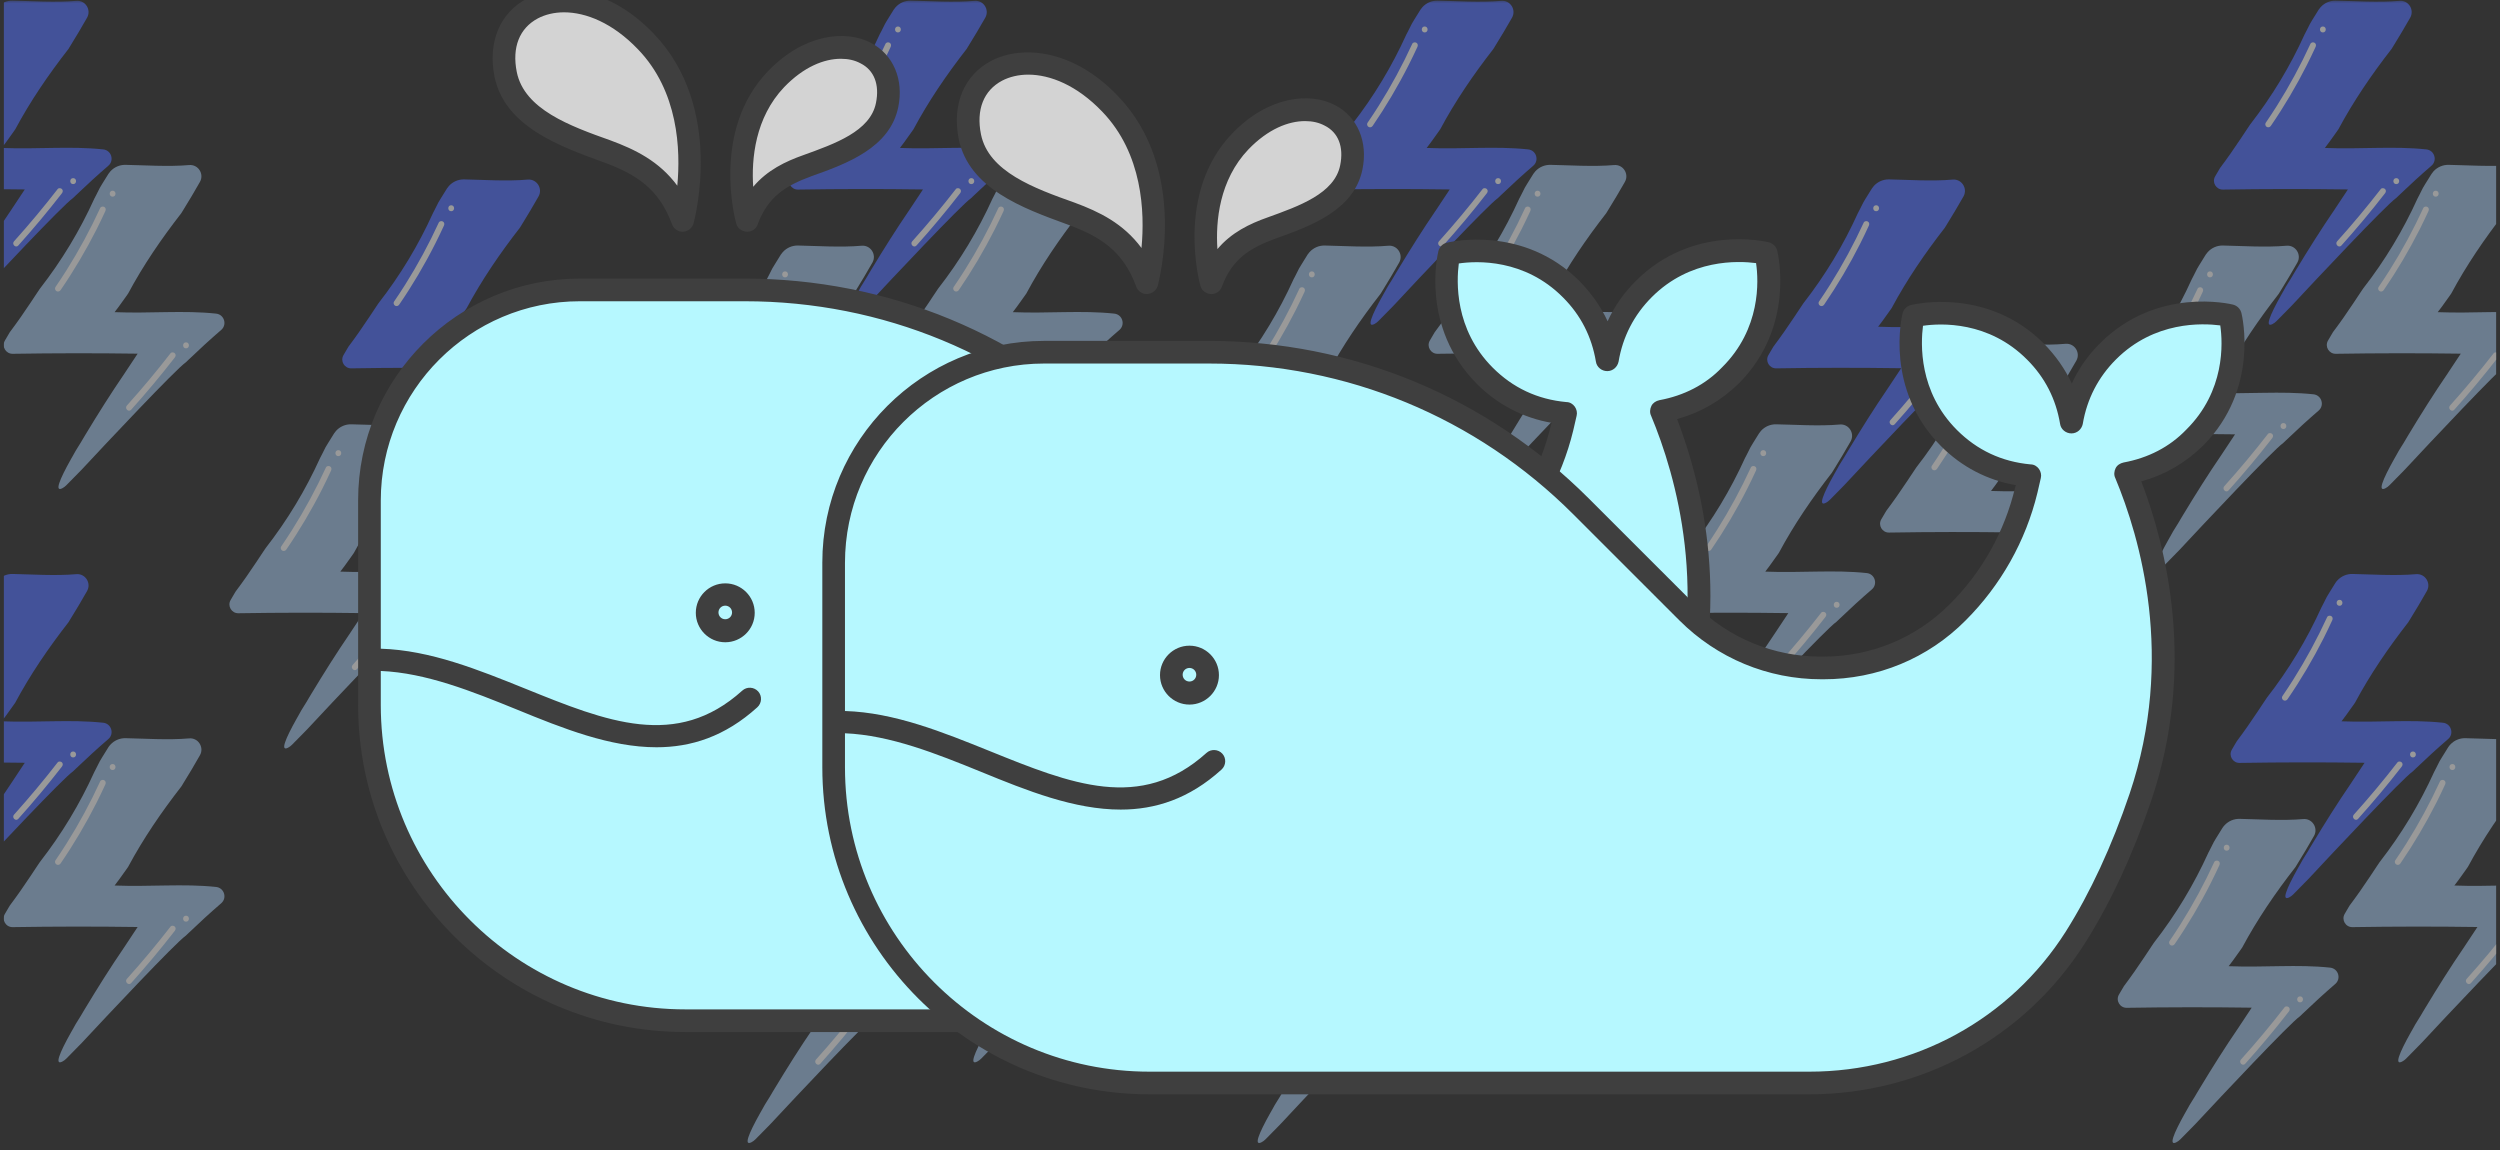 <svg xmlns="http://www.w3.org/2000/svg" xmlns:xlink="http://www.w3.org/1999/xlink" width="375" viewBox="0 0 375 172.5" height="172.5" version="1.0"><rect x="0" y="0" width="375" height="172.5" fill="#333333" stroke="none"/><defs><clipPath id="b"><path d="M 0.543 0 L 172 0 L 172 172 L 0.543 172 Z M 0.543 0"/></clipPath><clipPath id="e"><path d="M 135 24.633 L 168.828 24.633 L 168.828 73.855 L 135 73.855 Z M 135 24.633"/></clipPath><clipPath id="f"><path d="M 101.078 36.734 L 134.969 36.734 L 134.969 85.961 L 101.078 85.961 Z M 101.078 36.734"/></clipPath><clipPath id="g"><path d="M 118.008 0 L 151.898 0 L 151.898 49 L 118.008 49 Z M 118.008 0"/></clipPath><clipPath id="h"><path d="M 137.438 110.633 L 171 110.633 L 171 159.859 L 137.438 159.859 Z M 137.438 110.633"/></clipPath><clipPath id="i"><path d="M 103.578 122.734 L 137.469 122.734 L 137.469 171.961 L 103.578 171.961 Z M 103.578 122.734"/></clipPath><clipPath id="j"><path d="M 120.508 86 L 154 86 L 154 135 L 120.508 135 Z M 120.508 86"/></clipPath><clipPath id="k"><path d="M 68 51.449 L 101.82 51.449 L 101.82 100.672 L 68 100.672 Z M 68 51.449"/></clipPath><clipPath id="l"><path d="M 34.066 63.551 L 67.961 63.551 L 67.961 112.773 L 34.066 112.773 Z M 34.066 63.551"/></clipPath><clipPath id="m"><path d="M 51 26.816 L 84.891 26.816 L 84.891 76 L 51 76 Z M 51 26.816"/></clipPath><clipPath id="n"><path d="M 0.543 110.633 L 34 110.633 L 34 159.859 L 0.543 159.859 Z M 0.543 110.633"/></clipPath><clipPath id="o"><path d="M 0.543 86 L 17 86 L 17 135 L 0.543 135 Z M 0.543 86"/></clipPath><clipPath id="p"><path d="M 0.543 89 L 1 89 L 1 91 L 0.543 91 Z M 0.543 89"/></clipPath><clipPath id="q"><path d="M 0.543 24.633 L 34 24.633 L 34 73.855 L 0.543 73.855 Z M 0.543 24.633"/></clipPath><clipPath id="r"><path d="M 0.543 0 L 17 0 L 17 49 L 0.543 49 Z M 0.543 0"/></clipPath><clipPath id="s"><path d="M 0.543 3 L 1 3 L 1 5 L 0.543 5 Z M 0.543 3"/></clipPath><clipPath id="d"><path d="M0 0H172V172H0z"/></clipPath><clipPath id="t"><path d="M 180 0 L 374.457 0 L 374.457 172 L 180 172 Z M 180 0"/></clipPath><clipPath id="w"><path d="M 169 24.633 L 194.457 24.633 L 194.457 73.855 L 169 73.855 Z M 169 24.633"/></clipPath><clipPath id="x"><path d="M 187 52 L 194.457 52 L 194.457 62 L 187 62 Z M 187 52"/></clipPath><clipPath id="y"><path d="M 135 36.734 L 168.711 36.734 L 168.711 85.961 L 135 85.961 Z M 135 36.734"/></clipPath><clipPath id="z"><path d="M 152 0 L 185.641 0 L 185.641 49 L 152 49 Z M 152 0"/></clipPath><clipPath id="A"><path d="M 171.176 110.633 L 194.457 110.633 L 194.457 159.859 L 171.176 159.859 Z M 171.176 110.633"/></clipPath><clipPath id="B"><path d="M 189 138 L 194.457 138 L 194.457 148 L 189 148 Z M 189 138"/></clipPath><clipPath id="C"><path d="M 137.316 122.734 L 171 122.734 L 171 171.961 L 137.316 171.961 Z M 137.316 122.734"/></clipPath><clipPath id="D"><path d="M 154.246 86 L 188 86 L 188 135 L 154.246 135 Z M 154.246 86"/></clipPath><clipPath id="E"><path d="M 102 51.449 L 135.559 51.449 L 135.559 100.672 L 102 100.672 Z M 102 51.449"/></clipPath><clipPath id="F"><path d="M 68 63.551 L 101.699 63.551 L 101.699 112.773 L 68 112.773 Z M 68 63.551"/></clipPath><clipPath id="G"><path d="M 85 26.816 L 118.629 26.816 L 118.629 76 L 85 76 Z M 85 26.816"/></clipPath><clipPath id="H"><path d="M 34 110.633 L 67.84 110.633 L 67.84 159.859 L 34 159.859 Z M 34 110.633"/></clipPath><clipPath id="I"><path d="M 0.09 122.734 L 33.98 122.734 L 33.98 171.961 L 0.09 171.961 Z M 0.09 122.734"/></clipPath><clipPath id="J"><path d="M 17.02 86 L 50.91 86 L 50.91 135 L 17.02 135 Z M 17.02 86"/></clipPath><clipPath id="K"><path d="M 34 24.633 L 67.84 24.633 L 67.84 73.855 L 34 73.855 Z M 34 24.633"/></clipPath><clipPath id="L"><path d="M 0.09 36.734 L 33.98 36.734 L 33.98 85.961 L 0.09 85.961 Z M 0.09 36.734"/></clipPath><clipPath id="M"><path d="M 17.02 0 L 50.91 0 L 50.91 49 L 17.02 49 Z M 17.02 0"/></clipPath><clipPath id="v"><path d="M0 0H195V172H0z"/></clipPath><clipPath id="N"><path d="M 53.438 35 L 267.316 35 L 267.316 154.805 L 53.438 154.805 Z M 53.438 35"/></clipPath><clipPath id="O"><path d="M 123.066 45 L 336.945 45 L 336.945 164.148 L 123.066 164.148 Z M 123.066 45"/></clipPath><clipPath id="P"><path d="M 143 7.852 L 205 7.852 L 205 45 L 143 45 Z M 143 7.852"/></clipPath><mask id="c"><g filter="url(#a)"><path fill-opacity=".498" d="M-37.5 -17.25H412.5V189.75H-37.5z"/></g></mask><mask id="u"><g filter="url(#a)"><path fill-opacity=".498" d="M-37.5 -17.25H412.5V189.75H-37.5z"/></g></mask><filter x="0%" y="0%" width="100%" xmlns:xlink="http://www.w3.org/1999/xlink" xlink:type="simple" xlink:actuate="onLoad" height="100%" id="a" xlink:show="other"><feColorMatrix values="0 0 0 0 1 0 0 0 0 1 0 0 0 0 1 0 0 0 1 0" color-interpolation-filters="sRGB"/></filter></defs><g clip-path="url(#b)"><g mask="url(#c)"><g><g clip-path="url(#d)"><g clip-path="url(#e)"><path fill="#A3C5E9" d="M 136.629 53.07 C 142.875 52.969 149.125 52.961 155.375 53.051 C 154.77 53.961 154.164 54.867 153.574 55.766 C 153.516 55.855 153.457 55.945 153.395 56.035 C 151.34 59.043 149.41 62.113 147.543 65.207 C 147.438 65.379 147.336 65.551 147.234 65.723 C 146.703 66.68 146.164 67.395 145.695 68.309 C 145.586 68.496 145.48 68.676 145.383 68.855 C 143.598 72.031 142.902 73.844 144.086 73.234 C 144.309 73.117 144.504 72.965 144.684 72.785 C 145.312 72.156 145.949 71.508 146.594 70.844 C 146.727 70.707 146.859 70.57 146.996 70.426 C 150.652 66.5 161.094 55.387 162.609 54.344 C 162.75 54.207 162.898 54.066 163.043 53.926 C 164.668 52.371 166.293 50.879 167.906 49.496 C 168.836 48.699 168.367 47.172 167.145 47.043 C 162.215 46.516 157.297 47.043 151.918 46.824 C 152.188 46.496 152.809 45.645 153.66 44.438 C 153.754 44.301 153.852 44.164 153.953 44.023 C 156.219 39.789 158.914 35.844 161.922 31.98 C 161.988 31.875 162.055 31.766 162.121 31.656 C 163.059 30.141 163.945 28.66 164.723 27.285 C 165.391 26.094 164.457 24.633 163.094 24.758 C 160.012 25.035 156.125 24.77 153.551 24.727 C 152.68 24.711 151.859 25.07 151.285 25.699 C 151.172 25.828 151.07 25.961 150.98 26.094 C 150.656 26.613 150.332 27.133 150.012 27.652 C 149.906 27.828 149.801 28.004 149.695 28.188 C 149.52 28.543 149.34 28.898 149.16 29.254 C 149.066 29.43 148.977 29.605 148.883 29.781 C 146.703 34.59 144.008 39.07 140.715 43.297 C 140.598 43.473 140.48 43.641 140.371 43.812 C 140.145 44.148 139.922 44.488 139.695 44.824 C 139.586 44.992 139.477 45.16 139.363 45.332 C 138.355 46.852 137.309 48.352 136.203 49.82 C 136.133 49.945 136.062 50.062 135.992 50.176 C 135.797 50.504 135.621 50.812 135.457 51.09 C 134.945 51.98 135.598 53.086 136.629 53.07 Z M 136.629 53.07"/></g><path fill="#FFF" d="M 149.758 31.203 C 148.281 34.422 146.59 37.547 144.699 40.543 C 144.164 41.391 143.613 42.23 143.043 43.059 C 142.906 43.258 143.008 43.559 143.207 43.672 C 143.426 43.801 143.684 43.711 143.82 43.512 C 145.82 40.586 147.629 37.531 149.227 34.371 C 149.68 33.473 150.113 32.566 150.535 31.656 C 150.633 31.434 150.598 31.172 150.371 31.043 C 150.18 30.93 149.859 30.98 149.758 31.203 Z M 149.758 31.203"/><path fill="#FFF" d="M 151.621 29.5 C 152.199 29.5 152.199 28.605 151.621 28.605 C 151.043 28.605 151.043 29.5 151.621 29.5 Z M 151.621 29.5"/><path fill="#FFF" d="M 154.395 61.465 C 156.672 58.93 158.859 56.312 160.945 53.621 C 161.094 53.43 161.133 53.176 160.945 52.988 C 160.793 52.832 160.461 52.797 160.312 52.988 C 158.223 55.68 156.039 58.297 153.762 60.832 C 153.375 61.262 154.008 61.895 154.395 61.465 Z M 154.395 61.465"/><path fill="#FFF" d="M 162.633 52.25 C 163.211 52.25 163.211 51.352 162.633 51.352 C 162.055 51.352 162.051 52.25 162.633 52.25 Z M 162.633 52.25"/><g clip-path="url(#f)"><path fill="#A3C5E9" d="M 102.77 65.172 C 109.016 65.07 115.266 65.062 121.516 65.152 C 120.91 66.062 120.309 66.969 119.715 67.871 C 119.656 67.961 119.598 68.051 119.535 68.137 C 117.48 71.145 115.551 74.215 113.684 77.309 C 113.578 77.48 113.477 77.652 113.375 77.824 C 112.844 78.781 112.305 79.496 111.836 80.41 C 111.727 80.598 111.621 80.781 111.523 80.957 C 109.738 84.133 109.043 85.945 110.227 85.336 C 110.449 85.223 110.645 85.066 110.824 84.891 C 111.453 84.258 112.09 83.609 112.734 82.945 C 112.867 82.809 113 82.672 113.141 82.531 C 116.793 78.602 127.234 67.488 128.75 66.445 C 128.891 66.309 129.039 66.168 129.188 66.027 C 130.809 64.473 132.434 62.98 134.047 61.598 C 134.977 60.801 134.508 59.277 133.285 59.145 C 128.355 58.621 123.438 59.145 118.059 58.926 C 118.328 58.598 118.949 57.746 119.801 56.539 C 119.895 56.406 119.992 56.266 120.094 56.125 C 122.363 51.891 125.055 47.945 128.062 44.082 C 128.129 43.977 128.195 43.867 128.266 43.758 C 129.199 42.242 130.086 40.762 130.863 39.387 C 131.535 38.199 130.598 36.734 129.234 36.859 C 126.152 37.137 122.27 36.875 119.691 36.828 C 118.82 36.812 118 37.176 117.426 37.805 C 117.312 37.93 117.211 38.062 117.121 38.195 C 116.797 38.715 116.473 39.234 116.156 39.758 C 116.047 39.93 115.941 40.105 115.836 40.289 C 115.66 40.645 115.48 41 115.301 41.355 C 115.207 41.531 115.117 41.707 115.023 41.883 C 112.844 46.691 110.148 51.172 106.855 55.398 C 106.738 55.574 106.625 55.742 106.512 55.914 C 106.285 56.25 106.062 56.59 105.836 56.926 C 105.727 57.094 105.617 57.262 105.504 57.434 C 104.496 58.953 103.449 60.453 102.344 61.922 C 102.273 62.047 102.203 62.164 102.133 62.277 C 101.938 62.605 101.762 62.914 101.602 63.191 C 101.086 64.082 101.738 65.188 102.77 65.172 Z M 102.77 65.172"/></g><path fill="#FFF" d="M 115.898 43.305 C 114.422 46.523 112.73 49.648 110.84 52.645 C 110.305 53.492 109.754 54.332 109.184 55.16 C 109.047 55.363 109.148 55.66 109.348 55.773 C 109.566 55.906 109.824 55.816 109.961 55.613 C 111.961 52.688 113.77 49.633 115.367 46.473 C 115.82 45.574 116.254 44.668 116.676 43.758 C 116.773 43.535 116.738 43.273 116.512 43.145 C 116.32 43.031 116 43.082 115.898 43.305 Z M 115.898 43.305"/><path fill="#FFF" d="M 117.762 41.605 C 118.34 41.605 118.34 40.707 117.762 40.707 C 117.184 40.707 117.184 41.605 117.762 41.605 Z M 117.762 41.605"/><path fill="#FFF" d="M 120.535 73.566 C 122.812 71.031 125 68.414 127.086 65.723 C 127.234 65.531 127.273 65.277 127.086 65.09 C 126.934 64.938 126.602 64.898 126.453 65.09 C 124.363 67.781 122.18 70.398 119.902 72.934 C 119.516 73.363 120.148 73.996 120.535 73.566 Z M 120.535 73.566"/><path fill="#FFF" d="M 128.773 64.352 C 129.352 64.352 129.352 63.457 128.773 63.457 C 128.195 63.457 128.191 64.352 128.773 64.352 Z M 128.773 64.352"/><g clip-path="url(#g)"><path fill="#5271FF" d="M 119.699 28.438 C 125.945 28.336 132.195 28.328 138.445 28.418 C 137.84 29.328 137.238 30.234 136.645 31.133 C 136.586 31.223 136.527 31.312 136.465 31.402 C 134.41 34.41 132.48 37.48 130.613 40.574 C 130.508 40.746 130.406 40.918 130.305 41.09 C 129.773 42.047 129.234 42.762 128.766 43.676 C 128.656 43.863 128.551 44.043 128.453 44.223 C 126.668 47.398 125.973 49.211 127.156 48.602 C 127.379 48.484 127.574 48.332 127.754 48.152 C 128.383 47.523 129.02 46.875 129.664 46.211 C 129.797 46.074 129.93 45.938 130.07 45.793 C 133.723 41.867 144.164 30.754 145.68 29.711 C 145.82 29.574 145.969 29.434 146.113 29.293 C 147.738 27.738 149.363 26.246 150.977 24.863 C 151.906 24.066 151.438 22.539 150.215 22.41 C 145.285 21.883 140.367 22.41 134.988 22.191 C 135.258 21.863 135.879 21.012 136.73 19.805 C 136.824 19.668 136.922 19.531 137.023 19.391 C 139.289 15.156 141.984 11.211 144.992 7.348 C 145.059 7.242 145.125 7.133 145.191 7.023 C 146.129 5.508 147.016 4.027 147.793 2.652 C 148.461 1.461 147.527 0 146.164 0.125 C 143.082 0.402 139.199 0.137 136.621 0.094 C 135.75 0.078 134.93 0.438 134.355 1.066 C 134.242 1.195 134.141 1.328 134.051 1.461 C 133.727 1.98 133.402 2.5 133.082 3.02 C 132.977 3.195 132.871 3.371 132.766 3.555 C 132.59 3.91 132.41 4.266 132.23 4.621 C 132.137 4.797 132.047 4.973 131.953 5.148 C 129.773 9.957 127.078 14.438 123.785 18.664 C 123.668 18.84 123.551 19.008 123.441 19.18 C 123.215 19.516 122.992 19.855 122.766 20.191 C 122.656 20.359 122.547 20.527 122.434 20.699 C 121.426 22.219 120.379 23.719 119.273 25.188 C 119.203 25.312 119.133 25.43 119.062 25.543 C 118.867 25.871 118.691 26.18 118.527 26.457 C 118.016 27.348 118.668 28.453 119.699 28.438 Z M 119.699 28.438"/></g><path fill="#FFF" d="M 132.828 6.57 C 131.352 9.789 129.66 12.914 127.77 15.91 C 127.234 16.758 126.684 17.598 126.113 18.426 C 125.977 18.625 126.078 18.926 126.277 19.039 C 126.496 19.168 126.754 19.078 126.891 18.879 C 128.891 15.953 130.699 12.898 132.297 9.734 C 132.75 8.84 133.184 7.934 133.605 7.023 C 133.703 6.801 133.668 6.539 133.441 6.41 C 133.25 6.297 132.93 6.348 132.828 6.57 Z M 132.828 6.57"/><path fill="#FFF" d="M 134.691 4.867 C 135.27 4.867 135.27 3.973 134.691 3.973 C 134.113 3.973 134.113 4.867 134.691 4.867 Z M 134.691 4.867"/><path fill="#FFF" d="M 137.465 36.832 C 139.742 34.297 141.93 31.68 144.016 28.988 C 144.164 28.797 144.203 28.543 144.016 28.355 C 143.863 28.199 143.531 28.164 143.383 28.355 C 141.293 31.047 139.109 33.664 136.832 36.199 C 136.445 36.629 137.078 37.262 137.465 36.832 Z M 137.465 36.832"/><path fill="#FFF" d="M 145.703 27.617 C 146.281 27.617 146.281 26.719 145.703 26.719 C 145.125 26.719 145.121 27.617 145.703 27.617 Z M 145.703 27.617"/><g clip-path="url(#h)"><path fill="#A3C5E9" d="M 139.129 139.07 C 145.375 138.969 151.625 138.961 157.875 139.051 C 157.27 139.961 156.668 140.867 156.074 141.77 C 156.016 141.859 155.957 141.949 155.895 142.039 C 153.84 145.043 151.91 148.117 150.043 151.211 C 149.938 151.383 149.836 151.555 149.734 151.723 C 149.203 152.68 148.664 153.398 148.195 154.309 C 148.086 154.496 147.98 154.68 147.883 154.855 C 146.098 158.031 145.402 159.848 146.586 159.234 C 146.809 159.121 147.004 158.965 147.184 158.789 C 147.812 158.156 148.449 157.508 149.094 156.844 C 149.227 156.707 149.359 156.57 149.5 156.43 C 153.152 152.5 163.594 141.387 165.109 140.344 C 165.25 140.211 165.398 140.066 165.543 139.926 C 167.168 138.371 168.793 136.879 170.406 135.496 C 171.336 134.699 170.867 133.176 169.645 133.043 C 164.715 132.52 159.797 133.043 154.418 132.828 C 154.688 132.496 155.309 131.645 156.16 130.438 C 156.254 130.305 156.352 130.164 156.453 130.023 C 158.719 125.789 161.414 121.844 164.422 117.98 C 164.488 117.875 164.555 117.766 164.621 117.656 C 165.559 116.145 166.445 114.66 167.223 113.285 C 167.891 112.098 166.957 110.633 165.594 110.758 C 162.512 111.035 158.629 110.773 156.051 110.727 C 155.18 110.711 154.359 111.074 153.785 111.703 C 153.672 111.828 153.57 111.961 153.48 112.094 C 153.156 112.613 152.832 113.133 152.512 113.656 C 152.406 113.828 152.301 114.004 152.195 114.188 C 152.02 114.543 151.84 114.898 151.66 115.254 C 151.566 115.43 151.477 115.605 151.383 115.781 C 149.203 120.59 146.508 125.07 143.215 129.297 C 143.098 129.473 142.98 129.645 142.871 129.812 C 142.645 130.148 142.422 130.488 142.195 130.824 C 142.086 130.992 141.977 131.164 141.863 131.332 C 140.855 132.852 139.809 134.352 138.703 135.824 C 138.633 135.945 138.562 136.062 138.492 136.176 C 138.297 136.508 138.121 136.812 137.957 137.09 C 137.445 137.98 138.098 139.09 139.129 139.07 Z M 139.129 139.07"/></g><path fill="#FFF" d="M 152.258 117.203 C 150.781 120.422 149.09 123.547 147.199 126.543 C 146.664 127.391 146.113 128.23 145.543 129.059 C 145.406 129.262 145.508 129.559 145.707 129.672 C 145.926 129.805 146.184 129.715 146.32 129.512 C 148.32 126.59 150.129 123.531 151.727 120.371 C 152.18 119.473 152.613 118.566 153.035 117.656 C 153.133 117.434 153.098 117.172 152.871 117.043 C 152.68 116.93 152.359 116.98 152.258 117.203 Z M 152.258 117.203"/><path fill="#FFF" d="M 154.121 115.504 C 154.699 115.504 154.699 114.605 154.121 114.605 C 153.543 114.605 153.543 115.504 154.121 115.504 Z M 154.121 115.504"/><path fill="#FFF" d="M 156.895 147.465 C 159.172 144.93 161.359 142.316 163.445 139.621 C 163.594 139.43 163.633 139.176 163.445 138.988 C 163.293 138.836 162.961 138.797 162.812 138.988 C 160.723 141.68 158.539 144.297 156.262 146.832 C 155.875 147.262 156.508 147.898 156.895 147.465 Z M 156.895 147.465"/><path fill="#FFF" d="M 165.133 138.25 C 165.711 138.25 165.711 137.355 165.133 137.355 C 164.555 137.355 164.551 138.25 165.133 138.25 Z M 165.133 138.25"/><g clip-path="url(#i)"><path fill="#A3C5E9" d="M 105.27 151.172 C 111.516 151.07 117.766 151.062 124.016 151.152 C 123.41 152.062 122.809 152.973 122.215 153.871 C 122.156 153.961 122.098 154.051 122.039 154.141 C 119.98 157.145 118.051 160.219 116.184 163.312 C 116.078 163.484 115.977 163.656 115.875 163.824 C 115.344 164.781 114.805 165.5 114.336 166.41 C 114.227 166.598 114.121 166.781 114.023 166.957 C 112.238 170.133 111.543 171.949 112.727 171.336 C 112.949 171.223 113.148 171.066 113.324 170.891 C 113.953 170.258 114.59 169.609 115.234 168.949 C 115.367 168.809 115.5 168.672 115.641 168.531 C 119.293 164.602 129.734 153.488 131.25 152.445 C 131.391 152.312 131.539 152.172 131.688 152.027 C 133.309 150.473 134.934 148.984 136.547 147.598 C 137.477 146.801 137.008 145.277 135.785 145.145 C 130.855 144.621 125.938 145.145 120.559 144.93 C 120.828 144.598 121.449 143.746 122.301 142.539 C 122.395 142.406 122.492 142.266 122.594 142.125 C 124.863 137.891 127.555 133.945 130.562 130.082 C 130.629 129.977 130.695 129.867 130.766 129.762 C 131.699 128.246 132.586 126.762 133.363 125.387 C 134.035 124.199 133.098 122.734 131.734 122.859 C 128.652 123.137 124.77 122.875 122.191 122.828 C 121.32 122.812 120.5 123.176 119.926 123.805 C 119.812 123.93 119.711 124.062 119.621 124.195 C 119.297 124.715 118.973 125.234 118.656 125.758 C 118.547 125.934 118.441 126.105 118.336 126.289 C 118.16 126.645 117.98 127 117.801 127.355 C 117.707 127.531 117.617 127.707 117.523 127.883 C 115.344 132.691 112.648 137.176 109.355 141.398 C 109.238 141.574 109.125 141.746 109.012 141.914 C 108.785 142.254 108.562 142.59 108.336 142.926 C 108.227 143.094 108.117 143.266 108.004 143.434 C 106.996 144.953 105.949 146.453 104.844 147.926 C 104.773 148.047 104.703 148.164 104.633 148.281 C 104.441 148.609 104.262 148.914 104.102 149.191 C 103.586 150.082 104.238 151.191 105.27 151.172 Z M 105.27 151.172"/></g><path fill="#FFF" d="M 118.398 129.305 C 116.922 132.523 115.23 135.648 113.34 138.645 C 112.805 139.496 112.254 140.332 111.684 141.164 C 111.547 141.363 111.648 141.66 111.848 141.777 C 112.07 141.906 112.324 141.816 112.461 141.613 C 114.461 138.691 116.27 135.637 117.867 132.473 C 118.32 131.574 118.754 130.672 119.176 129.758 C 119.273 129.539 119.238 129.273 119.012 129.145 C 118.82 129.031 118.5 129.086 118.398 129.305 Z M 118.398 129.305"/><path fill="#FFF" d="M 120.262 127.605 C 120.84 127.605 120.84 126.707 120.262 126.707 C 119.684 126.707 119.684 127.605 120.262 127.605 Z M 120.262 127.605"/><path fill="#FFF" d="M 123.035 159.566 C 125.312 157.031 127.5 154.418 129.586 151.723 C 129.734 151.535 129.773 151.277 129.586 151.09 C 129.434 150.938 129.102 150.898 128.953 151.09 C 126.863 153.781 124.68 156.398 122.402 158.934 C 122.016 159.363 122.648 160 123.035 159.566 Z M 123.035 159.566"/><path fill="#FFF" d="M 131.273 150.352 C 131.852 150.352 131.852 149.457 131.273 149.457 C 130.695 149.457 130.695 150.352 131.273 150.352 Z M 131.273 150.352"/><g clip-path="url(#j)"><path fill="#5271FF" d="M 122.199 114.438 C 128.445 114.336 134.695 114.328 140.945 114.418 C 140.34 115.328 139.738 116.234 139.145 117.137 C 139.086 117.227 139.027 117.316 138.965 117.406 C 136.91 120.41 134.98 123.484 133.113 126.578 C 133.008 126.75 132.906 126.922 132.805 127.09 C 132.273 128.047 131.734 128.766 131.266 129.676 C 131.156 129.863 131.051 130.047 130.953 130.223 C 129.168 133.398 128.473 135.211 129.656 134.602 C 129.879 134.488 130.074 134.332 130.254 134.156 C 130.883 133.523 131.52 132.875 132.164 132.211 C 132.297 132.074 132.43 131.938 132.57 131.797 C 136.223 127.867 146.664 116.754 148.18 115.711 C 148.32 115.578 148.469 115.434 148.617 115.293 C 150.238 113.738 151.863 112.246 153.477 110.863 C 154.406 110.066 153.938 108.543 152.715 108.41 C 147.785 107.887 142.867 108.41 137.488 108.195 C 137.758 107.863 138.379 107.012 139.23 105.805 C 139.324 105.672 139.422 105.531 139.523 105.391 C 141.793 101.156 144.484 97.211 147.492 93.348 C 147.559 93.242 147.625 93.133 147.691 93.023 C 148.629 91.512 149.516 90.027 150.293 88.652 C 150.965 87.465 150.027 86 148.664 86.125 C 145.582 86.402 141.699 86.141 139.121 86.094 C 138.25 86.078 137.43 86.441 136.855 87.07 C 136.742 87.195 136.641 87.328 136.551 87.461 C 136.227 87.98 135.902 88.5 135.582 89.023 C 135.477 89.195 135.371 89.371 135.266 89.555 C 135.09 89.91 134.91 90.266 134.73 90.621 C 134.637 90.797 134.547 90.973 134.453 91.148 C 132.273 95.957 129.578 100.438 126.285 104.664 C 126.168 104.84 126.051 105.008 125.941 105.18 C 125.715 105.516 125.492 105.855 125.266 106.191 C 125.156 106.359 125.047 106.527 124.934 106.699 C 123.926 108.219 122.879 109.719 121.773 111.191 C 121.703 111.312 121.633 111.43 121.562 111.543 C 121.367 111.875 121.191 112.18 121.027 112.457 C 120.516 113.348 121.168 114.457 122.199 114.438 Z M 122.199 114.438"/></g><path fill="#FFF" d="M 135.328 92.57 C 133.852 95.789 132.16 98.914 130.27 101.91 C 129.734 102.758 129.184 103.598 128.613 104.426 C 128.477 104.629 128.578 104.926 128.777 105.039 C 128.996 105.172 129.254 105.082 129.391 104.879 C 131.391 101.957 133.199 98.898 134.797 95.738 C 135.25 94.84 135.684 93.934 136.105 93.023 C 136.203 92.801 136.168 92.539 135.941 92.41 C 135.75 92.297 135.43 92.348 135.328 92.57 Z M 135.328 92.57"/><path fill="#FFF" d="M 137.191 90.871 C 137.77 90.871 137.77 89.973 137.191 89.973 C 136.613 89.973 136.613 90.871 137.191 90.871 Z M 137.191 90.871"/><path fill="#FFF" d="M 139.965 122.832 C 142.242 120.297 144.43 117.68 146.516 114.988 C 146.664 114.797 146.703 114.543 146.516 114.355 C 146.363 114.203 146.031 114.164 145.883 114.355 C 143.793 117.047 141.609 119.664 139.332 122.199 C 138.945 122.629 139.578 123.266 139.965 122.832 Z M 139.965 122.832"/><path fill="#FFF" d="M 148.203 113.617 C 148.781 113.617 148.781 112.723 148.203 112.723 C 147.625 112.723 147.621 113.617 148.203 113.617 Z M 148.203 113.617"/><g clip-path="url(#k)"><path fill="#A3C5E9" d="M 69.617 79.887 C 75.867 79.781 82.117 79.777 88.363 79.867 C 87.758 80.777 87.156 81.684 86.562 82.582 C 86.504 82.672 86.445 82.762 86.387 82.852 C 84.328 85.859 82.398 88.93 80.531 92.023 C 80.43 92.195 80.324 92.367 80.223 92.539 C 79.691 93.496 79.152 94.211 78.684 95.125 C 78.574 95.312 78.473 95.492 78.371 95.668 C 76.586 98.848 75.891 100.66 77.074 100.051 C 77.297 99.934 77.496 99.781 77.672 99.602 C 78.301 98.973 78.938 98.324 79.582 97.66 C 79.715 97.523 79.848 97.387 79.988 97.242 C 83.641 93.316 94.082 82.203 95.598 81.16 C 95.738 81.023 95.887 80.883 96.035 80.742 C 97.66 79.188 99.281 77.695 100.895 76.312 C 101.828 75.512 101.355 73.988 100.133 73.859 C 95.207 73.332 90.285 73.859 84.906 73.641 C 85.176 73.312 85.801 72.461 86.652 71.254 C 86.746 71.117 86.844 70.98 86.941 70.836 C 89.211 66.605 91.906 62.66 94.91 58.797 C 94.98 58.691 95.047 58.582 95.113 58.473 C 96.051 56.957 96.934 55.473 97.711 54.102 C 98.383 52.91 97.445 51.449 96.082 51.57 C 93.004 51.852 89.117 51.586 86.539 51.543 C 85.672 51.527 84.848 51.887 84.277 52.516 C 84.16 52.645 84.059 52.777 83.973 52.91 C 83.645 53.43 83.324 53.949 83.004 54.469 C 82.898 54.645 82.789 54.82 82.684 55.004 C 82.508 55.359 82.332 55.715 82.148 56.066 C 82.059 56.246 81.965 56.422 81.875 56.598 C 79.691 61.406 76.996 65.887 73.707 70.113 C 73.586 70.289 73.473 70.457 73.359 70.629 C 73.137 70.965 72.91 71.305 72.688 71.641 C 72.574 71.809 72.465 71.977 72.352 72.145 C 71.348 73.664 70.301 75.164 69.195 76.637 C 69.121 76.762 69.051 76.879 68.984 76.992 C 68.789 77.32 68.609 77.625 68.449 77.906 C 67.934 78.797 68.59 79.902 69.617 79.887 Z M 69.617 79.887"/></g><path fill="#FFF" d="M 82.746 58.02 C 81.27 61.238 79.582 64.359 77.691 67.359 C 77.152 68.207 76.602 69.047 76.035 69.875 C 75.898 70.074 75.996 70.371 76.195 70.488 C 76.418 70.617 76.672 70.527 76.809 70.328 C 78.812 67.402 80.621 64.348 82.215 61.184 C 82.668 60.289 83.105 59.383 83.523 58.469 C 83.625 58.25 83.586 57.988 83.363 57.859 C 83.168 57.746 82.848 57.797 82.746 58.02 Z M 82.746 58.02"/><path fill="#FFF" d="M 84.609 56.316 C 85.188 56.316 85.188 55.422 84.609 55.422 C 84.031 55.422 84.031 56.316 84.609 56.316 Z M 84.609 56.316"/><path fill="#FFF" d="M 87.387 88.281 C 89.664 85.746 91.848 83.129 93.938 80.438 C 94.086 80.246 94.125 79.992 93.938 79.805 C 93.781 79.648 93.449 79.613 93.301 79.805 C 91.211 82.496 89.027 85.113 86.75 87.648 C 86.367 88.078 87 88.711 87.387 88.281 Z M 87.387 88.281"/><path fill="#FFF" d="M 95.621 79.066 C 96.199 79.066 96.199 78.168 95.621 78.168 C 95.043 78.168 95.043 79.066 95.621 79.066 Z M 95.621 79.066"/><g clip-path="url(#l)"><path fill="#A3C5E9" d="M 35.758 91.988 C 42.008 91.887 48.258 91.879 54.504 91.969 C 53.898 92.879 53.297 93.785 52.703 94.684 C 52.645 94.773 52.586 94.863 52.527 94.953 C 50.469 97.961 48.539 101.031 46.672 104.125 C 46.57 104.297 46.465 104.469 46.363 104.641 C 45.832 105.598 45.293 106.312 44.824 107.227 C 44.715 107.414 44.613 107.594 44.512 107.773 C 42.727 110.949 42.031 112.762 43.215 112.152 C 43.438 112.035 43.637 111.883 43.812 111.703 C 44.441 111.074 45.078 110.426 45.723 109.762 C 45.855 109.625 45.992 109.488 46.129 109.344 C 49.785 105.418 60.223 94.305 61.738 93.262 C 61.879 93.125 62.027 92.984 62.176 92.844 C 63.801 91.289 65.426 89.797 67.035 88.414 C 67.969 87.617 67.496 86.09 66.273 85.961 C 61.348 85.434 56.426 85.961 51.047 85.742 C 51.316 85.414 51.941 84.562 52.793 83.355 C 52.887 83.219 52.984 83.082 53.082 82.941 C 55.352 78.707 58.047 74.762 61.051 70.898 C 61.121 70.793 61.188 70.684 61.254 70.574 C 62.191 69.059 63.074 67.578 63.852 66.203 C 64.523 65.012 63.586 63.551 62.223 63.676 C 59.145 63.953 55.258 63.688 52.68 63.645 C 51.812 63.629 50.988 63.988 50.418 64.617 C 50.301 64.746 50.199 64.879 50.113 65.012 C 49.785 65.531 49.465 66.051 49.145 66.57 C 49.039 66.746 48.934 66.922 48.824 67.105 C 48.648 67.461 48.473 67.816 48.289 68.172 C 48.199 68.348 48.105 68.523 48.016 68.699 C 45.832 73.508 43.137 77.988 39.848 82.215 C 39.727 82.391 39.613 82.559 39.5 82.73 C 39.277 83.066 39.051 83.406 38.828 83.742 C 38.719 83.91 38.605 84.078 38.492 84.25 C 37.488 85.77 36.441 87.27 35.336 88.738 C 35.262 88.863 35.191 88.98 35.125 89.094 C 34.93 89.422 34.75 89.73 34.59 90.008 C 34.074 90.898 34.73 92.004 35.758 91.988 Z M 35.758 91.988"/></g><path fill="#FFF" d="M 48.891 70.121 C 47.41 73.34 45.723 76.465 43.832 79.461 C 43.293 80.309 42.742 81.148 42.176 81.977 C 42.039 82.176 42.137 82.477 42.336 82.59 C 42.559 82.719 42.812 82.629 42.949 82.43 C 44.953 79.504 46.762 76.449 48.359 73.285 C 48.809 72.391 49.246 71.484 49.664 70.574 C 49.766 70.352 49.727 70.09 49.504 69.961 C 49.309 69.848 48.992 69.898 48.891 70.121 Z M 48.891 70.121"/><path fill="#FFF" d="M 50.75 68.418 C 51.328 68.418 51.328 67.523 50.75 67.523 C 50.172 67.523 50.172 68.418 50.75 68.418 Z M 50.75 68.418"/><path fill="#FFF" d="M 53.527 100.383 C 55.805 97.848 57.988 95.23 60.078 92.539 C 60.227 92.348 60.266 92.094 60.078 91.906 C 59.922 91.75 59.594 91.715 59.441 91.906 C 57.355 94.598 55.168 97.215 52.891 99.75 C 52.508 100.18 53.141 100.812 53.527 100.383 Z M 53.527 100.383"/><path fill="#FFF" d="M 61.762 91.168 C 62.34 91.168 62.34 90.27 61.762 90.27 C 61.184 90.27 61.184 91.168 61.762 91.168 Z M 61.762 91.168"/><g clip-path="url(#m)"><path fill="#5271FF" d="M 52.688 55.254 C 58.938 55.148 65.188 55.145 71.434 55.234 C 70.828 56.145 70.227 57.051 69.633 57.949 C 69.574 58.039 69.516 58.129 69.457 58.219 C 67.398 61.227 65.469 64.297 63.602 67.391 C 63.5 67.562 63.395 67.734 63.293 67.906 C 62.762 68.863 62.223 69.578 61.754 70.492 C 61.645 70.68 61.543 70.859 61.441 71.035 C 59.656 74.215 58.961 76.027 60.145 75.418 C 60.367 75.301 60.566 75.148 60.742 74.969 C 61.371 74.34 62.008 73.691 62.652 73.027 C 62.785 72.891 62.918 72.754 63.059 72.609 C 66.711 68.684 77.152 57.57 78.668 56.527 C 78.809 56.391 78.957 56.25 79.105 56.109 C 80.73 54.555 82.355 53.062 83.965 51.68 C 84.898 50.879 84.426 49.355 83.203 49.227 C 78.277 48.699 73.355 49.227 67.977 49.008 C 68.246 48.68 68.871 47.828 69.723 46.621 C 69.816 46.484 69.914 46.348 70.012 46.203 C 72.281 41.973 74.977 38.027 77.98 34.164 C 78.051 34.059 78.117 33.949 78.184 33.84 C 79.121 32.324 80.004 30.84 80.781 29.469 C 81.453 28.277 80.516 26.816 79.152 26.938 C 76.074 27.219 72.188 26.953 69.609 26.91 C 68.742 26.895 67.918 27.254 67.348 27.883 C 67.23 28.012 67.129 28.145 67.043 28.277 C 66.715 28.797 66.395 29.316 66.074 29.836 C 65.969 30.012 65.859 30.188 65.754 30.371 C 65.578 30.727 65.402 31.082 65.219 31.434 C 65.129 31.613 65.035 31.789 64.945 31.965 C 62.762 36.773 60.066 41.254 56.777 45.48 C 56.656 45.656 56.543 45.824 56.43 45.996 C 56.207 46.332 55.98 46.672 55.758 47.008 C 55.648 47.176 55.535 47.344 55.422 47.512 C 54.418 49.031 53.371 50.531 52.266 52.004 C 52.191 52.129 52.121 52.246 52.055 52.359 C 51.859 52.688 51.68 52.992 51.52 53.273 C 51.004 54.164 51.66 55.27 52.688 55.254 Z M 52.688 55.254"/></g><path fill="#FFF" d="M 65.816 33.387 C 64.34 36.605 62.652 39.727 60.762 42.727 C 60.223 43.574 59.672 44.414 59.105 45.242 C 58.969 45.441 59.066 45.738 59.266 45.855 C 59.488 45.984 59.742 45.895 59.879 45.695 C 61.883 42.77 63.691 39.715 65.285 36.551 C 65.738 35.656 66.176 34.75 66.594 33.836 C 66.695 33.617 66.656 33.355 66.434 33.227 C 66.238 33.113 65.918 33.164 65.816 33.387 Z M 65.816 33.387"/><path fill="#FFF" d="M 67.68 31.684 C 68.258 31.684 68.258 30.789 67.68 30.789 C 67.102 30.789 67.102 31.684 67.68 31.684 Z M 67.68 31.684"/><path fill="#FFF" d="M 70.457 63.648 C 72.734 61.113 74.918 58.496 77.008 55.805 C 77.156 55.613 77.195 55.359 77.008 55.172 C 76.852 55.016 76.52 54.977 76.371 55.172 C 74.285 57.863 72.098 60.48 69.82 63.016 C 69.438 63.441 70.07 64.078 70.457 63.648 Z M 70.457 63.648"/><path fill="#FFF" d="M 78.691 54.434 C 79.27 54.434 79.27 53.535 78.691 53.535 C 78.113 53.535 78.113 54.434 78.691 54.434 Z M 78.691 54.434"/><g clip-path="url(#n)"><path fill="#A3C5E9" d="M 1.902 139.07 C 8.148 138.969 14.398 138.961 20.645 139.051 C 20.039 139.961 19.438 140.867 18.844 141.77 C 18.785 141.859 18.727 141.949 18.668 142.039 C 16.609 145.043 14.68 148.117 12.812 151.211 C 12.711 151.383 12.605 151.555 12.504 151.723 C 11.973 152.68 11.434 153.398 10.965 154.309 C 10.855 154.496 10.754 154.68 10.652 154.855 C 8.867 158.031 8.172 159.848 9.355 159.234 C 9.578 159.121 9.777 158.965 9.953 158.789 C 10.582 158.156 11.219 157.508 11.863 156.844 C 11.996 156.707 12.133 156.57 12.27 156.43 C 15.926 152.5 26.363 141.387 27.879 140.344 C 28.023 140.211 28.168 140.066 28.316 139.926 C 29.941 138.371 31.566 136.879 33.176 135.496 C 34.109 134.699 33.637 133.176 32.414 133.043 C 27.488 132.52 22.566 133.043 17.188 132.828 C 17.457 132.496 18.082 131.645 18.934 130.438 C 19.027 130.305 19.125 130.164 19.223 130.023 C 21.492 125.789 24.188 121.844 27.195 117.98 C 27.262 117.875 27.328 117.766 27.395 117.656 C 28.332 116.145 29.219 114.66 29.992 113.285 C 30.664 112.098 29.727 110.633 28.367 110.758 C 25.285 111.035 21.398 110.773 18.82 110.727 C 17.953 110.711 17.129 111.074 16.559 111.703 C 16.441 111.828 16.34 111.961 16.254 112.094 C 15.926 112.613 15.605 113.133 15.285 113.656 C 15.18 113.828 15.074 114.004 14.969 114.188 C 14.793 114.543 14.613 114.898 14.43 115.254 C 14.34 115.43 14.246 115.605 14.156 115.781 C 11.973 120.59 9.277 125.07 5.988 129.297 C 5.867 129.473 5.754 129.645 5.641 129.812 C 5.418 130.148 5.191 130.488 4.969 130.824 C 4.859 130.992 4.746 131.164 4.633 131.332 C 3.629 132.852 2.582 134.352 1.477 135.824 C 1.402 135.945 1.332 136.062 1.266 136.176 C 1.07 136.508 0.891 136.812 0.73 137.09 C 0.215 137.98 0.871 139.09 1.902 139.07 Z M 1.902 139.07"/></g><path fill="#FFF" d="M 15.031 117.203 C 13.551 120.422 11.863 123.547 9.973 126.543 C 9.438 127.391 8.883 128.23 8.316 129.059 C 8.18 129.262 8.277 129.559 8.477 129.672 C 8.699 129.805 8.953 129.715 9.09 129.512 C 11.094 126.59 12.902 123.531 14.5 120.371 C 14.949 119.473 15.387 118.566 15.805 117.656 C 15.906 117.434 15.867 117.172 15.645 117.043 C 15.449 116.93 15.133 116.98 15.031 117.203 Z M 15.031 117.203"/><path fill="#FFF" d="M 16.891 115.504 C 17.469 115.504 17.469 114.605 16.891 114.605 C 16.312 114.605 16.312 115.504 16.891 115.504 Z M 16.891 115.504"/><path fill="#FFF" d="M 19.668 147.465 C 21.945 144.93 24.129 142.316 26.219 139.621 C 26.367 139.43 26.406 139.176 26.219 138.988 C 26.062 138.836 25.734 138.797 25.582 138.988 C 23.496 141.68 21.309 144.297 19.031 146.832 C 18.648 147.262 19.281 147.898 19.668 147.465 Z M 19.668 147.465"/><path fill="#FFF" d="M 27.902 138.25 C 28.48 138.25 28.48 137.355 27.902 137.355 C 27.324 137.355 27.324 138.25 27.902 138.25 Z M 27.902 138.25"/><g clip-path="url(#o)"><path fill="#5271FF" d="M -15.027 114.438 C -8.781 114.336 -2.531 114.328 3.715 114.418 C 3.109 115.328 2.508 116.234 1.914 117.137 C 1.855 117.227 1.797 117.316 1.738 117.406 C -0.32 120.41 -2.25 123.484 -4.117 126.578 C -4.219 126.75 -4.324 126.922 -4.426 127.09 C -4.957 128.047 -5.496 128.766 -5.965 129.676 C -6.074 129.863 -6.176 130.047 -6.277 130.223 C -8.062 133.398 -8.758 135.211 -7.574 134.602 C -7.352 134.488 -7.152 134.332 -6.977 134.156 C -6.348 133.523 -5.711 132.875 -5.066 132.211 C -4.934 132.074 -4.797 131.938 -4.66 131.797 C -1.004 127.867 9.434 116.754 10.949 115.711 C 11.094 115.578 11.238 115.434 11.387 115.293 C 13.012 113.738 14.637 112.246 16.25 110.863 C 17.18 110.066 16.707 108.543 15.488 108.41 C 10.559 107.887 5.637 108.41 0.258 108.195 C 0.527 107.863 1.152 107.012 2.004 105.805 C 2.098 105.672 2.195 105.531 2.293 105.391 C 4.562 101.156 7.258 97.211 10.266 93.348 C 10.332 93.242 10.398 93.133 10.465 93.023 C 11.402 91.512 12.289 90.027 13.062 88.652 C 13.734 87.465 12.797 86 11.438 86.125 C 8.355 86.402 4.469 86.141 1.891 86.094 C 1.023 86.078 0.199 86.441 -0.371 87.07 C -0.488 87.195 -0.59 87.328 -0.676 87.461 C -1.004 87.98 -1.324 88.5 -1.645 89.023 C -1.75 89.195 -1.855 89.371 -1.961 89.555 C -2.137 89.91 -2.316 90.266 -2.5 90.621 C -2.59 90.797 -2.684 90.973 -2.773 91.148 C -4.957 95.957 -7.652 100.438 -10.941 104.664 C -11.062 104.84 -11.176 105.008 -11.289 105.18 C -11.512 105.516 -11.738 105.855 -11.961 106.191 C -12.07 106.359 -12.184 106.527 -12.293 106.699 C -13.301 108.219 -14.348 109.719 -15.453 111.191 C -15.527 111.312 -15.598 111.43 -15.664 111.543 C -15.859 111.875 -16.039 112.18 -16.199 112.457 C -16.715 113.348 -16.059 114.457 -15.027 114.438 Z M -15.027 114.438"/></g><g clip-path="url(#p)"><path fill="#FFF" d="M -0.039 90.871 C 0.539 90.871 0.543 89.973 -0.039 89.973 C -0.617 89.973 -0.617 90.871 -0.039 90.871 Z M -0.039 90.871"/></g><path fill="#FFF" d="M 2.738 122.832 C 5.016 120.297 7.199 117.68 9.289 114.988 C 9.438 114.797 9.477 114.543 9.289 114.355 C 9.133 114.203 8.805 114.164 8.652 114.355 C 6.566 117.047 4.379 119.664 2.102 122.199 C 1.719 122.629 2.352 123.266 2.738 122.832 Z M 2.738 122.832"/><path fill="#FFF" d="M 10.973 113.617 C 11.551 113.617 11.551 112.723 10.973 112.723 C 10.395 112.723 10.395 113.617 10.973 113.617 Z M 10.973 113.617"/><g clip-path="url(#q)"><path fill="#A3C5E9" d="M 1.902 53.07 C 8.148 52.969 14.398 52.961 20.645 53.051 C 20.039 53.961 19.438 54.867 18.844 55.766 C 18.785 55.855 18.727 55.945 18.668 56.035 C 16.609 59.043 14.68 62.113 12.812 65.207 C 12.711 65.379 12.605 65.551 12.504 65.723 C 11.973 66.68 11.434 67.395 10.965 68.309 C 10.855 68.496 10.754 68.676 10.652 68.855 C 8.867 72.031 8.172 73.844 9.355 73.234 C 9.578 73.117 9.777 72.965 9.953 72.785 C 10.582 72.156 11.219 71.508 11.863 70.844 C 11.996 70.707 12.133 70.57 12.27 70.426 C 15.926 66.5 26.363 55.387 27.879 54.344 C 28.023 54.207 28.168 54.066 28.316 53.926 C 29.941 52.371 31.566 50.879 33.176 49.496 C 34.109 48.699 33.637 47.172 32.414 47.043 C 27.488 46.516 22.566 47.043 17.188 46.824 C 17.457 46.496 18.082 45.645 18.934 44.438 C 19.027 44.301 19.125 44.164 19.223 44.023 C 21.492 39.789 24.188 35.844 27.195 31.98 C 27.262 31.875 27.328 31.766 27.395 31.656 C 28.332 30.141 29.219 28.66 29.992 27.285 C 30.664 26.094 29.727 24.633 28.367 24.758 C 25.285 25.035 21.398 24.77 18.82 24.727 C 17.953 24.711 17.129 25.07 16.559 25.699 C 16.441 25.828 16.34 25.961 16.254 26.094 C 15.926 26.613 15.605 27.133 15.285 27.652 C 15.18 27.828 15.074 28.004 14.969 28.188 C 14.793 28.543 14.613 28.898 14.43 29.254 C 14.34 29.43 14.246 29.605 14.156 29.781 C 11.973 34.59 9.277 39.07 5.988 43.297 C 5.867 43.473 5.754 43.641 5.641 43.812 C 5.418 44.148 5.191 44.488 4.969 44.824 C 4.859 44.992 4.746 45.16 4.633 45.332 C 3.629 46.852 2.582 48.352 1.477 49.82 C 1.402 49.945 1.332 50.062 1.266 50.176 C 1.07 50.504 0.891 50.812 0.73 51.09 C 0.215 51.98 0.871 53.086 1.902 53.07 Z M 1.902 53.07"/></g><path fill="#FFF" d="M 15.031 31.203 C 13.551 34.422 11.863 37.547 9.973 40.543 C 9.438 41.391 8.883 42.23 8.316 43.059 C 8.18 43.258 8.277 43.559 8.477 43.672 C 8.699 43.801 8.953 43.711 9.09 43.512 C 11.094 40.586 12.902 37.531 14.5 34.371 C 14.949 33.473 15.387 32.566 15.805 31.656 C 15.906 31.434 15.867 31.172 15.645 31.043 C 15.449 30.93 15.133 30.98 15.031 31.203 Z M 15.031 31.203"/><path fill="#FFF" d="M 16.891 29.5 C 17.469 29.5 17.469 28.605 16.891 28.605 C 16.312 28.605 16.312 29.5 16.891 29.5 Z M 16.891 29.5"/><path fill="#FFF" d="M 19.668 61.465 C 21.945 58.93 24.129 56.312 26.219 53.621 C 26.367 53.43 26.406 53.176 26.219 52.988 C 26.062 52.832 25.734 52.797 25.582 52.988 C 23.496 55.68 21.309 58.297 19.031 60.832 C 18.648 61.262 19.281 61.895 19.668 61.465 Z M 19.668 61.465"/><path fill="#FFF" d="M 27.902 52.25 C 28.48 52.25 28.48 51.352 27.902 51.352 C 27.324 51.352 27.324 52.25 27.902 52.25 Z M 27.902 52.25"/><g clip-path="url(#r)"><path fill="#5271FF" d="M -15.027 28.438 C -8.781 28.336 -2.531 28.328 3.715 28.418 C 3.109 29.328 2.508 30.234 1.914 31.133 C 1.855 31.223 1.797 31.312 1.738 31.402 C -0.32 34.41 -2.25 37.48 -4.117 40.574 C -4.219 40.746 -4.324 40.918 -4.426 41.09 C -4.957 42.047 -5.496 42.762 -5.965 43.676 C -6.074 43.863 -6.176 44.043 -6.277 44.223 C -8.062 47.398 -8.758 49.211 -7.574 48.602 C -7.352 48.484 -7.152 48.332 -6.977 48.152 C -6.348 47.523 -5.711 46.875 -5.066 46.211 C -4.934 46.074 -4.797 45.938 -4.66 45.793 C -1.004 41.867 9.434 30.754 10.949 29.711 C 11.094 29.574 11.238 29.434 11.387 29.293 C 13.012 27.738 14.637 26.246 16.25 24.863 C 17.18 24.066 16.707 22.539 15.488 22.41 C 10.559 21.883 5.637 22.41 0.258 22.191 C 0.527 21.863 1.152 21.012 2.004 19.805 C 2.098 19.668 2.195 19.531 2.293 19.391 C 4.562 15.156 7.258 11.211 10.266 7.348 C 10.332 7.242 10.398 7.133 10.465 7.023 C 11.402 5.508 12.289 4.027 13.062 2.652 C 13.734 1.461 12.797 0 11.438 0.125 C 8.355 0.402 4.469 0.137 1.891 0.094 C 1.023 0.078 0.199 0.438 -0.371 1.066 C -0.488 1.195 -0.59 1.328 -0.676 1.461 C -1.004 1.98 -1.324 2.5 -1.645 3.02 C -1.75 3.195 -1.855 3.371 -1.961 3.555 C -2.137 3.91 -2.316 4.266 -2.5 4.621 C -2.59 4.797 -2.684 4.973 -2.773 5.148 C -4.957 9.957 -7.652 14.438 -10.941 18.664 C -11.062 18.84 -11.176 19.008 -11.289 19.18 C -11.512 19.516 -11.738 19.855 -11.961 20.191 C -12.07 20.359 -12.184 20.527 -12.293 20.699 C -13.301 22.219 -14.348 23.719 -15.453 25.188 C -15.527 25.312 -15.598 25.43 -15.664 25.543 C -15.859 25.871 -16.039 26.18 -16.199 26.457 C -16.715 27.348 -16.059 28.453 -15.027 28.438 Z M -15.027 28.438"/></g><g clip-path="url(#s)"><path fill="#FFF" d="M -0.039 4.867 C 0.539 4.867 0.543 3.973 -0.039 3.973 C -0.617 3.973 -0.617 4.867 -0.039 4.867 Z M -0.039 4.867"/></g><path fill="#FFF" d="M 2.738 36.832 C 5.016 34.297 7.199 31.68 9.289 28.988 C 9.438 28.797 9.477 28.543 9.289 28.355 C 9.133 28.199 8.805 28.164 8.652 28.355 C 6.566 31.047 4.379 33.664 2.102 36.199 C 1.719 36.629 2.352 37.262 2.738 36.832 Z M 2.738 36.832"/><path fill="#FFF" d="M 10.973 27.617 C 11.551 27.617 11.551 26.719 10.973 26.719 C 10.395 26.719 10.395 27.617 10.973 27.617 Z M 10.973 27.617"/></g></g></g></g><g clip-path="url(#t)"><g mask="url(#u)"><g><g clip-path="url(#v)" transform="translate(180)"><g clip-path="url(#w)"><path fill="#A3C5E9" d="M 170.367 53.07 C 176.617 52.969 182.867 52.961 189.113 53.051 C 188.508 53.961 187.906 54.867 187.312 55.766 C 187.254 55.855 187.195 55.945 187.137 56.035 C 185.078 59.043 183.148 62.113 181.281 65.207 C 181.18 65.379 181.074 65.551 180.973 65.723 C 180.441 66.68 179.902 67.395 179.434 68.309 C 179.324 68.496 179.223 68.676 179.121 68.855 C 177.336 72.031 176.641 73.844 177.824 73.234 C 178.047 73.117 178.246 72.965 178.422 72.785 C 179.051 72.156 179.688 71.508 180.332 70.844 C 180.465 70.707 180.598 70.57 180.738 70.426 C 184.391 66.5 194.832 55.387 196.348 54.344 C 196.488 54.207 196.637 54.066 196.785 53.926 C 198.41 52.371 200.035 50.879 201.645 49.496 C 202.578 48.699 202.105 47.172 200.883 47.043 C 195.957 46.516 191.035 47.043 185.656 46.824 C 185.926 46.496 186.551 45.645 187.402 44.438 C 187.496 44.301 187.594 44.164 187.691 44.023 C 189.961 39.789 192.656 35.844 195.66 31.98 C 195.73 31.875 195.797 31.766 195.863 31.656 C 196.801 30.141 197.684 28.66 198.461 27.285 C 199.133 26.094 198.195 24.633 196.832 24.758 C 193.754 25.035 189.867 24.77 187.289 24.727 C 186.422 24.711 185.598 25.07 185.027 25.699 C 184.91 25.828 184.809 25.961 184.723 26.094 C 184.395 26.613 184.074 27.133 183.754 27.652 C 183.648 27.828 183.543 28.004 183.434 28.188 C 183.258 28.543 183.082 28.898 182.898 29.254 C 182.809 29.43 182.715 29.605 182.625 29.781 C 180.441 34.59 177.746 39.07 174.457 43.297 C 174.336 43.473 174.223 43.641 174.109 43.812 C 173.887 44.148 173.66 44.488 173.438 44.824 C 173.328 44.992 173.215 45.16 173.102 45.332 C 172.098 46.852 171.051 48.352 169.945 49.82 C 169.871 49.945 169.801 50.062 169.734 50.176 C 169.539 50.504 169.359 50.812 169.199 51.09 C 168.684 51.98 169.34 53.086 170.367 53.07 Z M 170.367 53.07"/></g><path fill="#FFF" d="M 183.5 31.203 C 182.02 34.422 180.332 37.547 178.441 40.543 C 177.902 41.391 177.352 42.23 176.785 43.059 C 176.648 43.258 176.746 43.559 176.945 43.672 C 177.168 43.801 177.422 43.711 177.559 43.512 C 179.562 40.586 181.371 37.531 182.969 34.371 C 183.418 33.473 183.855 32.566 184.273 31.656 C 184.375 31.434 184.336 31.172 184.113 31.043 C 183.918 30.93 183.598 30.98 183.5 31.203 Z M 183.5 31.203"/><path fill="#FFF" d="M 185.359 29.5 C 185.938 29.5 185.938 28.605 185.359 28.605 C 184.781 28.605 184.781 29.5 185.359 29.5 Z M 185.359 29.5"/><g clip-path="url(#x)"><path fill="#FFF" d="M 188.137 61.465 C 190.414 58.93 192.598 56.312 194.688 53.621 C 194.836 53.43 194.875 53.176 194.688 52.988 C 194.531 52.832 194.199 52.797 194.051 52.988 C 191.965 55.68 189.777 58.297 187.5 60.832 C 187.117 61.262 187.75 61.895 188.137 61.465 Z M 188.137 61.465"/></g><g clip-path="url(#y)"><path fill="#A3C5E9" d="M 136.512 65.172 C 142.758 65.07 149.008 65.062 155.254 65.152 C 154.648 66.062 154.047 66.969 153.453 67.871 C 153.395 67.961 153.336 68.051 153.277 68.137 C 151.219 71.145 149.289 74.215 147.422 77.309 C 147.32 77.48 147.215 77.652 147.113 77.824 C 146.582 78.781 146.043 79.496 145.574 80.41 C 145.465 80.598 145.363 80.781 145.262 80.957 C 143.477 84.133 142.781 85.945 143.965 85.336 C 144.188 85.223 144.387 85.066 144.562 84.891 C 145.191 84.258 145.828 83.609 146.473 82.945 C 146.605 82.809 146.742 82.672 146.879 82.531 C 150.535 78.602 160.973 67.488 162.488 66.445 C 162.633 66.309 162.777 66.168 162.926 66.027 C 164.551 64.473 166.176 62.98 167.785 61.598 C 168.719 60.801 168.246 59.277 167.023 59.145 C 162.098 58.621 157.176 59.145 151.797 58.926 C 152.066 58.598 152.691 57.746 153.543 56.539 C 153.637 56.406 153.734 56.266 153.832 56.125 C 156.102 51.891 158.797 47.945 161.805 44.082 C 161.871 43.977 161.938 43.867 162.004 43.758 C 162.941 42.242 163.828 40.762 164.602 39.387 C 165.273 38.199 164.336 36.734 162.973 36.859 C 159.895 37.137 156.008 36.875 153.43 36.828 C 152.562 36.812 151.738 37.176 151.168 37.805 C 151.051 37.93 150.949 38.062 150.863 38.195 C 150.535 38.715 150.215 39.234 149.895 39.758 C 149.789 39.93 149.684 40.105 149.578 40.289 C 149.402 40.645 149.223 41 149.039 41.355 C 148.949 41.531 148.855 41.707 148.766 41.883 C 146.582 46.691 143.887 51.172 140.598 55.398 C 140.477 55.574 140.363 55.742 140.25 55.914 C 140.027 56.25 139.801 56.59 139.578 56.926 C 139.469 57.094 139.355 57.262 139.242 57.434 C 138.238 58.953 137.191 60.453 136.086 61.922 C 136.012 62.047 135.941 62.164 135.875 62.277 C 135.68 62.605 135.5 62.914 135.34 63.191 C 134.824 64.082 135.48 65.188 136.512 65.172 Z M 136.512 65.172"/></g><path fill="#FFF" d="M 149.641 43.305 C 148.16 46.523 146.473 49.648 144.582 52.645 C 144.047 53.492 143.492 54.332 142.926 55.16 C 142.789 55.363 142.887 55.66 143.086 55.773 C 143.309 55.906 143.562 55.816 143.699 55.613 C 145.703 52.688 147.512 49.633 149.109 46.473 C 149.559 45.574 149.996 44.668 150.414 43.758 C 150.516 43.535 150.477 43.273 150.254 43.145 C 150.059 43.031 149.742 43.082 149.641 43.305 Z M 149.641 43.305"/><path fill="#FFF" d="M 151.5 41.605 C 152.078 41.605 152.078 40.707 151.5 40.707 C 150.922 40.707 150.922 41.605 151.5 41.605 Z M 151.5 41.605"/><path fill="#FFF" d="M 154.277 73.566 C 156.555 71.031 158.738 68.414 160.828 65.723 C 160.977 65.531 161.016 65.277 160.828 65.09 C 160.672 64.938 160.344 64.898 160.191 65.09 C 158.105 67.781 155.918 70.398 153.641 72.934 C 153.258 73.363 153.891 73.996 154.277 73.566 Z M 154.277 73.566"/><path fill="#FFF" d="M 162.512 64.352 C 163.09 64.352 163.09 63.457 162.512 63.457 C 161.934 63.457 161.934 64.352 162.512 64.352 Z M 162.512 64.352"/><g clip-path="url(#z)"><path fill="#5271FF" d="M 153.438 28.438 C 159.688 28.336 165.938 28.328 172.184 28.418 C 171.578 29.328 170.977 30.234 170.383 31.133 C 170.324 31.223 170.266 31.312 170.207 31.402 C 168.148 34.41 166.219 37.48 164.352 40.574 C 164.25 40.746 164.145 40.918 164.043 41.09 C 163.512 42.047 162.973 42.762 162.504 43.676 C 162.395 43.863 162.293 44.043 162.191 44.223 C 160.406 47.398 159.711 49.211 160.895 48.602 C 161.117 48.484 161.316 48.332 161.492 48.152 C 162.121 47.523 162.758 46.875 163.402 46.211 C 163.535 46.074 163.672 45.938 163.809 45.793 C 167.465 41.867 177.902 30.754 179.418 29.711 C 179.562 29.574 179.707 29.434 179.855 29.293 C 181.48 27.738 183.105 26.246 184.715 24.863 C 185.648 24.066 185.176 22.539 183.953 22.41 C 179.027 21.883 174.105 22.41 168.727 22.191 C 168.996 21.863 169.621 21.012 170.473 19.805 C 170.566 19.668 170.664 19.531 170.762 19.391 C 173.031 15.156 175.727 11.211 178.73 7.348 C 178.801 7.242 178.867 7.133 178.934 7.023 C 179.871 5.508 180.754 4.027 181.531 2.652 C 182.203 1.461 181.266 0 179.902 0.125 C 176.824 0.402 172.938 0.137 170.359 0.094 C 169.492 0.078 168.668 0.438 168.098 1.066 C 167.98 1.195 167.879 1.328 167.793 1.461 C 167.465 1.98 167.145 2.5 166.824 3.02 C 166.719 3.195 166.613 3.371 166.508 3.555 C 166.328 3.91 166.152 4.266 165.969 4.621 C 165.879 4.797 165.785 4.973 165.695 5.148 C 163.512 9.957 160.816 14.438 157.527 18.664 C 157.406 18.84 157.293 19.008 157.18 19.18 C 156.957 19.516 156.73 19.855 156.508 20.191 C 156.398 20.359 156.285 20.527 156.172 20.699 C 155.168 22.219 154.121 23.719 153.016 25.188 C 152.941 25.312 152.871 25.43 152.805 25.543 C 152.609 25.871 152.43 26.18 152.27 26.457 C 151.754 27.348 152.41 28.453 153.438 28.438 Z M 153.438 28.438"/></g><path fill="#FFF" d="M 166.57 6.57 C 165.09 9.789 163.402 12.914 161.512 15.91 C 160.977 16.758 160.422 17.598 159.855 18.426 C 159.719 18.625 159.816 18.926 160.016 19.039 C 160.238 19.168 160.492 19.078 160.629 18.879 C 162.633 15.953 164.441 12.898 166.039 9.734 C 166.488 8.84 166.926 7.934 167.344 7.023 C 167.445 6.801 167.406 6.539 167.184 6.41 C 166.988 6.297 166.672 6.348 166.57 6.57 Z M 166.57 6.57"/><path fill="#FFF" d="M 168.43 4.867 C 169.008 4.867 169.008 3.973 168.43 3.973 C 167.852 3.973 167.852 4.867 168.43 4.867 Z M 168.43 4.867"/><path fill="#FFF" d="M 171.207 36.832 C 173.484 34.297 175.668 31.68 177.758 28.988 C 177.906 28.797 177.945 28.543 177.758 28.355 C 177.602 28.199 177.273 28.164 177.121 28.355 C 175.035 31.047 172.848 33.664 170.57 36.199 C 170.188 36.629 170.82 37.262 171.207 36.832 Z M 171.207 36.832"/><path fill="#FFF" d="M 179.441 27.617 C 180.02 27.617 180.02 26.719 179.441 26.719 C 178.863 26.719 178.863 27.617 179.441 27.617 Z M 179.441 27.617"/><g clip-path="url(#A)"><path fill="#A3C5E9" d="M 172.867 139.07 C 179.117 138.969 185.367 138.961 191.613 139.051 C 191.008 139.961 190.406 140.867 189.812 141.77 C 189.754 141.859 189.695 141.949 189.637 142.039 C 187.578 145.043 185.648 148.117 183.781 151.211 C 183.68 151.383 183.574 151.555 183.473 151.723 C 182.941 152.68 182.402 153.398 181.934 154.309 C 181.824 154.496 181.723 154.68 181.621 154.855 C 179.836 158.031 179.141 159.848 180.324 159.234 C 180.547 159.121 180.746 158.965 180.922 158.789 C 181.551 158.156 182.188 157.508 182.832 156.844 C 182.965 156.707 183.102 156.57 183.238 156.43 C 186.895 152.5 197.332 141.387 198.848 140.344 C 198.988 140.211 199.137 140.066 199.285 139.926 C 200.91 138.371 202.535 136.879 204.145 135.496 C 205.078 134.699 204.605 133.176 203.383 133.043 C 198.457 132.52 193.535 133.043 188.156 132.828 C 188.426 132.496 189.051 131.645 189.902 130.438 C 189.996 130.305 190.094 130.164 190.191 130.023 C 192.461 125.789 195.156 121.844 198.16 117.98 C 198.23 117.875 198.297 117.766 198.363 117.656 C 199.301 116.145 200.184 114.66 200.961 113.285 C 201.633 112.098 200.695 110.633 199.332 110.758 C 196.254 111.035 192.367 110.773 189.789 110.727 C 188.922 110.711 188.098 111.074 187.527 111.703 C 187.41 111.828 187.309 111.961 187.223 112.094 C 186.895 112.613 186.574 113.133 186.254 113.656 C 186.148 113.828 186.043 114.004 185.934 114.188 C 185.758 114.543 185.582 114.898 185.398 115.254 C 185.309 115.43 185.215 115.605 185.125 115.781 C 182.941 120.59 180.246 125.07 176.957 129.297 C 176.836 129.473 176.723 129.645 176.609 129.812 C 176.387 130.148 176.16 130.488 175.938 130.824 C 175.828 130.992 175.715 131.164 175.602 131.332 C 174.598 132.852 173.551 134.352 172.445 135.824 C 172.371 135.945 172.301 136.062 172.234 136.176 C 172.039 136.508 171.859 136.812 171.699 137.09 C 171.184 137.98 171.84 139.09 172.867 139.07 Z M 172.867 139.07"/></g><path fill="#FFF" d="M 186 117.203 C 184.52 120.422 182.832 123.547 180.941 126.543 C 180.406 127.391 179.852 128.23 179.285 129.059 C 179.148 129.262 179.246 129.559 179.445 129.672 C 179.668 129.805 179.922 129.715 180.059 129.512 C 182.062 126.59 183.871 123.531 185.469 120.371 C 185.918 119.473 186.355 118.566 186.773 117.656 C 186.875 117.434 186.836 117.172 186.613 117.043 C 186.418 116.93 186.102 116.98 186 117.203 Z M 186 117.203"/><path fill="#FFF" d="M 187.859 115.504 C 188.438 115.504 188.438 114.605 187.859 114.605 C 187.281 114.605 187.281 115.504 187.859 115.504 Z M 187.859 115.504"/><g clip-path="url(#B)"><path fill="#FFF" d="M 190.637 147.465 C 192.914 144.93 195.098 142.316 197.188 139.621 C 197.336 139.43 197.375 139.176 197.188 138.988 C 197.031 138.836 196.703 138.797 196.551 138.988 C 194.465 141.68 192.277 144.297 190 146.832 C 189.617 147.262 190.25 147.898 190.637 147.465 Z M 190.637 147.465"/></g><g clip-path="url(#C)"><path fill="#A3C5E9" d="M 139.012 151.172 C 145.258 151.07 151.508 151.062 157.754 151.152 C 157.148 152.062 156.547 152.973 155.953 153.871 C 155.895 153.961 155.836 154.051 155.777 154.141 C 153.719 157.145 151.789 160.219 149.922 163.312 C 149.82 163.484 149.715 163.656 149.613 163.824 C 149.082 164.781 148.543 165.5 148.074 166.41 C 147.965 166.598 147.863 166.781 147.762 166.957 C 145.977 170.133 145.281 171.949 146.465 171.336 C 146.688 171.223 146.887 171.066 147.062 170.891 C 147.691 170.258 148.328 169.609 148.973 168.949 C 149.105 168.809 149.242 168.672 149.379 168.531 C 153.035 164.602 163.473 153.488 164.988 152.445 C 165.133 152.312 165.277 152.172 165.426 152.027 C 167.051 150.473 168.676 148.984 170.285 147.598 C 171.219 146.801 170.746 145.277 169.523 145.145 C 164.598 144.621 159.676 145.145 154.297 144.93 C 154.566 144.598 155.191 143.746 156.043 142.539 C 156.137 142.406 156.234 142.266 156.332 142.125 C 158.602 137.891 161.297 133.945 164.305 130.082 C 164.371 129.977 164.438 129.867 164.504 129.762 C 165.441 128.246 166.328 126.762 167.102 125.387 C 167.773 124.199 166.836 122.734 165.477 122.859 C 162.395 123.137 158.508 122.875 155.93 122.828 C 155.062 122.812 154.238 123.176 153.668 123.805 C 153.551 123.93 153.449 124.062 153.363 124.195 C 153.035 124.715 152.715 125.234 152.395 125.758 C 152.289 125.934 152.184 126.105 152.078 126.289 C 151.902 126.645 151.723 127 151.539 127.355 C 151.449 127.531 151.355 127.707 151.266 127.883 C 149.082 132.691 146.387 137.176 143.098 141.398 C 142.977 141.574 142.863 141.746 142.75 141.914 C 142.527 142.254 142.301 142.59 142.078 142.926 C 141.969 143.094 141.855 143.266 141.742 143.434 C 140.738 144.953 139.691 146.453 138.586 147.926 C 138.512 148.047 138.441 148.164 138.375 148.281 C 138.18 148.609 138 148.914 137.84 149.191 C 137.324 150.082 137.98 151.191 139.012 151.172 Z M 139.012 151.172"/></g><path fill="#FFF" d="M 152.141 129.305 C 150.66 132.523 148.973 135.648 147.082 138.645 C 146.547 139.496 145.992 140.332 145.426 141.164 C 145.289 141.363 145.387 141.66 145.586 141.777 C 145.809 141.906 146.062 141.816 146.199 141.613 C 148.203 138.691 150.012 135.637 151.609 132.473 C 152.059 131.574 152.496 130.672 152.914 129.758 C 153.016 129.539 152.977 129.273 152.754 129.145 C 152.559 129.031 152.242 129.086 152.141 129.305 Z M 152.141 129.305"/><path fill="#FFF" d="M 154 127.605 C 154.578 127.605 154.578 126.707 154 126.707 C 153.422 126.707 153.422 127.605 154 127.605 Z M 154 127.605"/><path fill="#FFF" d="M 156.777 159.566 C 159.055 157.031 161.238 154.418 163.328 151.723 C 163.477 151.535 163.516 151.277 163.328 151.09 C 163.172 150.938 162.844 150.898 162.691 151.09 C 160.605 153.781 158.418 156.398 156.141 158.934 C 155.758 159.363 156.391 160 156.777 159.566 Z M 156.777 159.566"/><path fill="#FFF" d="M 165.012 150.352 C 165.59 150.352 165.59 149.457 165.012 149.457 C 164.434 149.457 164.434 150.352 165.012 150.352 Z M 165.012 150.352"/><g clip-path="url(#D)"><path fill="#5271FF" d="M 155.941 114.438 C 162.188 114.336 168.438 114.328 174.684 114.418 C 174.078 115.328 173.477 116.234 172.883 117.137 C 172.824 117.227 172.766 117.316 172.707 117.406 C 170.648 120.41 168.719 123.484 166.852 126.578 C 166.75 126.75 166.645 126.922 166.543 127.09 C 166.012 128.047 165.473 128.766 165.004 129.676 C 164.895 129.863 164.793 130.047 164.691 130.223 C 162.906 133.398 162.211 135.211 163.395 134.602 C 163.617 134.488 163.816 134.332 163.992 134.156 C 164.621 133.523 165.258 132.875 165.902 132.211 C 166.035 132.074 166.172 131.938 166.309 131.797 C 169.965 127.867 180.402 116.754 181.918 115.711 C 182.062 115.578 182.207 115.434 182.355 115.293 C 183.98 113.738 185.605 112.246 187.215 110.863 C 188.148 110.066 187.676 108.543 186.453 108.41 C 181.527 107.887 176.605 108.41 171.227 108.195 C 171.496 107.863 172.121 107.012 172.973 105.805 C 173.066 105.672 173.164 105.531 173.262 105.391 C 175.531 101.156 178.227 97.211 181.234 93.348 C 181.301 93.242 181.367 93.133 181.434 93.023 C 182.371 91.512 183.258 90.027 184.031 88.652 C 184.703 87.465 183.766 86 182.402 86.125 C 179.324 86.402 175.438 86.141 172.859 86.094 C 171.992 86.078 171.168 86.441 170.598 87.07 C 170.48 87.195 170.379 87.328 170.293 87.461 C 169.965 87.98 169.645 88.5 169.324 89.023 C 169.219 89.195 169.113 89.371 169.008 89.555 C 168.832 89.91 168.652 90.266 168.469 90.621 C 168.379 90.797 168.285 90.973 168.195 91.148 C 166.012 95.957 163.316 100.438 160.027 104.664 C 159.906 104.84 159.793 105.008 159.68 105.18 C 159.457 105.516 159.23 105.855 159.008 106.191 C 158.898 106.359 158.785 106.527 158.672 106.699 C 157.668 108.219 156.621 109.719 155.516 111.191 C 155.441 111.312 155.371 111.43 155.305 111.543 C 155.109 111.875 154.93 112.18 154.77 112.457 C 154.254 113.348 154.91 114.457 155.941 114.438 Z M 155.941 114.438"/></g><path fill="#FFF" d="M 169.07 92.57 C 167.59 95.789 165.902 98.914 164.012 101.91 C 163.477 102.758 162.922 103.598 162.355 104.426 C 162.219 104.629 162.316 104.926 162.516 105.039 C 162.738 105.172 162.992 105.082 163.129 104.879 C 165.133 101.957 166.941 98.898 168.539 95.738 C 168.988 94.84 169.426 93.934 169.844 93.023 C 169.945 92.801 169.906 92.539 169.684 92.41 C 169.488 92.297 169.172 92.348 169.07 92.57 Z M 169.07 92.57"/><path fill="#FFF" d="M 170.93 90.871 C 171.508 90.871 171.508 89.973 170.93 89.973 C 170.352 89.973 170.352 90.871 170.93 90.871 Z M 170.93 90.871"/><path fill="#FFF" d="M 173.707 122.832 C 175.984 120.297 178.168 117.68 180.258 114.988 C 180.406 114.797 180.445 114.543 180.258 114.355 C 180.102 114.203 179.773 114.164 179.621 114.355 C 177.535 117.047 175.348 119.664 173.07 122.199 C 172.688 122.629 173.32 123.266 173.707 122.832 Z M 173.707 122.832"/><path fill="#FFF" d="M 181.941 113.617 C 182.52 113.617 182.52 112.723 181.941 112.723 C 181.363 112.723 181.363 113.617 181.941 113.617 Z M 181.941 113.617"/><g clip-path="url(#E)"><path fill="#A3C5E9" d="M 103.359 79.887 C 109.605 79.781 115.855 79.777 122.105 79.867 C 121.496 80.777 120.895 81.684 120.305 82.582 C 120.246 82.672 120.184 82.762 120.125 82.852 C 118.066 85.859 116.141 88.93 114.273 92.023 C 114.168 92.195 114.066 92.367 113.965 92.539 C 113.43 93.496 112.891 94.211 112.426 95.125 C 112.312 95.312 112.211 95.492 112.113 95.668 C 110.328 98.848 109.633 100.66 110.816 100.051 C 111.039 99.934 111.234 99.781 111.41 99.602 C 112.039 98.973 112.68 98.324 113.32 97.66 C 113.457 97.523 113.59 97.387 113.727 97.242 C 117.383 93.316 127.82 82.203 129.336 81.16 C 129.48 81.023 129.629 80.883 129.773 80.742 C 131.398 79.188 133.023 77.695 134.637 76.312 C 135.566 75.512 135.094 73.988 133.875 73.859 C 128.945 73.332 124.023 73.859 118.648 73.641 C 118.918 73.312 119.539 72.461 120.391 71.254 C 120.484 71.117 120.582 70.98 120.684 70.836 C 122.949 66.605 125.645 62.66 128.652 58.797 C 128.719 58.691 128.785 58.582 128.852 58.473 C 129.789 56.957 130.676 55.473 131.449 54.102 C 132.121 52.91 131.184 51.449 129.824 51.57 C 126.742 51.852 122.855 51.586 120.277 51.543 C 119.41 51.527 118.59 51.887 118.016 52.516 C 117.902 52.645 117.797 52.777 117.711 52.91 C 117.387 53.43 117.062 53.949 116.742 54.469 C 116.637 54.645 116.531 54.82 116.426 55.004 C 116.25 55.359 116.07 55.715 115.887 56.066 C 115.797 56.246 115.707 56.422 115.613 56.598 C 113.43 61.406 110.738 65.887 107.445 70.113 C 107.324 70.289 107.211 70.457 107.102 70.629 C 106.875 70.965 106.652 71.305 106.426 71.641 C 106.316 71.809 106.203 71.977 106.094 72.145 C 105.086 73.664 104.039 75.164 102.934 76.637 C 102.859 76.762 102.793 76.879 102.723 76.992 C 102.527 77.32 102.352 77.625 102.188 77.906 C 101.676 78.797 102.328 79.902 103.359 79.887 Z M 103.359 79.887"/></g><path fill="#FFF" d="M 116.488 58.02 C 115.012 61.238 113.32 64.359 111.43 67.359 C 110.895 68.207 110.34 69.047 109.773 69.875 C 109.637 70.074 109.738 70.371 109.934 70.488 C 110.156 70.617 110.414 70.527 110.551 70.328 C 112.551 67.402 114.359 64.348 115.957 61.184 C 116.41 60.289 116.844 59.383 117.262 58.469 C 117.363 58.25 117.324 57.988 117.102 57.859 C 116.91 57.746 116.59 57.797 116.488 58.02 Z M 116.488 58.02"/><path fill="#FFF" d="M 118.352 56.316 C 118.93 56.316 118.93 55.422 118.352 55.422 C 117.773 55.422 117.77 56.316 118.352 56.316 Z M 118.352 56.316"/><path fill="#FFF" d="M 121.125 88.281 C 123.402 85.746 125.586 83.129 127.676 80.438 C 127.824 80.246 127.863 79.992 127.676 79.805 C 127.523 79.648 127.191 79.613 127.043 79.805 C 124.953 82.496 122.766 85.113 120.492 87.648 C 120.105 88.078 120.738 88.711 121.125 88.281 Z M 121.125 88.281"/><path fill="#FFF" d="M 129.359 79.066 C 129.938 79.066 129.941 78.168 129.359 78.168 C 128.785 78.168 128.781 79.066 129.359 79.066 Z M 129.359 79.066"/><g clip-path="url(#F)"><path fill="#A3C5E9" d="M 69.5 91.988 C 75.746 91.887 81.996 91.879 88.246 91.969 C 87.637 92.879 87.035 93.785 86.445 94.684 C 86.387 94.773 86.324 94.863 86.266 94.953 C 84.211 97.961 82.281 101.031 80.414 104.125 C 80.309 104.297 80.207 104.469 80.105 104.641 C 79.57 105.598 79.035 106.312 78.566 107.227 C 78.457 107.414 78.352 107.594 78.254 107.773 C 76.469 110.949 75.773 112.762 76.957 112.152 C 77.18 112.035 77.375 111.883 77.555 111.703 C 78.18 111.074 78.82 110.426 79.465 109.762 C 79.598 109.625 79.73 109.488 79.867 109.344 C 83.523 105.418 93.961 94.305 95.477 93.262 C 95.621 93.125 95.77 92.984 95.914 92.844 C 97.539 91.289 99.164 89.797 100.777 88.414 C 101.707 87.617 101.234 86.09 100.016 85.961 C 95.086 85.434 90.164 85.961 84.789 85.742 C 85.059 85.414 85.68 84.562 86.531 83.355 C 86.625 83.219 86.723 83.082 86.824 82.941 C 89.09 78.707 91.785 74.762 94.793 70.898 C 94.859 70.793 94.926 70.684 94.992 70.574 C 95.93 69.059 96.816 67.578 97.594 66.203 C 98.262 65.012 97.324 63.551 95.965 63.676 C 92.883 63.953 88.996 63.688 86.418 63.645 C 85.551 63.629 84.73 63.988 84.156 64.617 C 84.043 64.746 83.941 64.879 83.852 65.012 C 83.527 65.531 83.203 66.051 82.883 66.57 C 82.777 66.746 82.672 66.922 82.566 67.105 C 82.391 67.461 82.211 67.816 82.031 68.172 C 81.938 68.348 81.848 68.523 81.754 68.699 C 79.57 73.508 76.879 77.988 73.586 82.215 C 73.469 82.391 73.352 82.559 73.242 82.73 C 73.016 83.066 72.793 83.406 72.566 83.742 C 72.457 83.91 72.348 84.078 72.234 84.25 C 71.227 85.77 70.18 87.27 69.074 88.738 C 69.004 88.863 68.934 88.98 68.863 89.094 C 68.668 89.422 68.492 89.73 68.328 90.008 C 67.816 90.898 68.469 92.004 69.5 91.988 Z M 69.5 91.988"/></g><path fill="#FFF" d="M 82.629 70.121 C 81.152 73.34 79.461 76.465 77.57 79.461 C 77.035 80.309 76.484 81.148 75.914 81.977 C 75.777 82.176 75.879 82.477 76.078 82.59 C 76.297 82.719 76.555 82.629 76.691 82.43 C 78.691 79.504 80.5 76.449 82.098 73.285 C 82.551 72.391 82.984 71.484 83.402 70.574 C 83.504 70.352 83.469 70.09 83.242 69.961 C 83.051 69.848 82.73 69.898 82.629 70.121 Z M 82.629 70.121"/><path fill="#FFF" d="M 84.492 68.418 C 85.07 68.418 85.07 67.523 84.492 67.523 C 83.914 67.523 83.91 68.418 84.492 68.418 Z M 84.492 68.418"/><path fill="#FFF" d="M 87.266 100.383 C 89.543 97.848 91.73 95.23 93.816 92.539 C 93.965 92.348 94.004 92.094 93.816 91.906 C 93.664 91.75 93.332 91.715 93.184 91.906 C 91.094 94.598 88.91 97.215 86.633 99.75 C 86.246 100.18 86.879 100.812 87.266 100.383 Z M 87.266 100.383"/><path fill="#FFF" d="M 95.504 91.168 C 96.078 91.168 96.082 90.27 95.504 90.27 C 94.926 90.27 94.922 91.168 95.504 91.168 Z M 95.504 91.168"/><g clip-path="url(#G)"><path fill="#5271FF" d="M 86.43 55.254 C 92.676 55.148 98.926 55.145 105.176 55.234 C 104.566 56.145 103.965 57.051 103.375 57.949 C 103.316 58.039 103.254 58.129 103.195 58.219 C 101.141 61.227 99.211 64.297 97.344 67.391 C 97.238 67.562 97.137 67.734 97.035 67.906 C 96.5 68.863 95.961 69.578 95.496 70.492 C 95.387 70.68 95.281 70.859 95.184 71.035 C 93.398 74.215 92.703 76.027 93.887 75.418 C 94.109 75.301 94.305 75.148 94.484 74.969 C 95.109 74.34 95.75 73.691 96.395 73.027 C 96.527 72.891 96.66 72.754 96.797 72.609 C 100.453 68.684 110.891 57.57 112.406 56.527 C 112.551 56.391 112.699 56.25 112.844 56.109 C 114.469 54.555 116.094 53.062 117.707 51.68 C 118.637 50.879 118.164 49.355 116.945 49.227 C 112.016 48.699 107.094 49.227 101.719 49.008 C 101.988 48.68 102.609 47.828 103.461 46.621 C 103.555 46.484 103.652 46.348 103.754 46.203 C 106.02 41.973 108.715 38.027 111.723 34.164 C 111.789 34.059 111.855 33.949 111.922 33.84 C 112.859 32.324 113.746 30.84 114.523 29.469 C 115.191 28.277 114.254 26.816 112.895 26.938 C 109.812 27.219 105.926 26.953 103.348 26.91 C 102.48 26.895 101.66 27.254 101.086 27.883 C 100.973 28.012 100.867 28.145 100.781 28.277 C 100.457 28.797 100.133 29.316 99.812 29.836 C 99.707 30.012 99.602 30.188 99.496 30.371 C 99.32 30.727 99.141 31.082 98.961 31.434 C 98.867 31.613 98.777 31.789 98.684 31.965 C 96.5 36.773 93.809 41.254 90.516 45.48 C 90.395 45.656 90.281 45.824 90.172 45.996 C 89.945 46.332 89.723 46.672 89.496 47.008 C 89.387 47.176 89.273 47.344 89.164 47.512 C 88.156 49.031 87.109 50.531 86.004 52.004 C 85.93 52.129 85.863 52.246 85.793 52.359 C 85.598 52.688 85.422 52.992 85.258 53.273 C 84.746 54.164 85.398 55.27 86.43 55.254 Z M 86.43 55.254"/></g><path fill="#FFF" d="M 99.559 33.387 C 98.082 36.605 96.391 39.727 94.5 42.727 C 93.965 43.574 93.41 44.414 92.844 45.242 C 92.707 45.441 92.809 45.738 93.004 45.855 C 93.227 45.984 93.484 45.895 93.621 45.695 C 95.621 42.77 97.43 39.715 99.027 36.551 C 99.48 35.656 99.914 34.75 100.332 33.836 C 100.434 33.617 100.398 33.355 100.172 33.227 C 99.98 33.113 99.66 33.164 99.559 33.387 Z M 99.559 33.387"/><path fill="#FFF" d="M 101.422 31.684 C 102 31.684 102 30.789 101.422 30.789 C 100.844 30.789 100.84 31.684 101.422 31.684 Z M 101.422 31.684"/><path fill="#FFF" d="M 104.195 63.648 C 106.473 61.113 108.66 58.496 110.746 55.805 C 110.895 55.613 110.934 55.359 110.746 55.172 C 110.594 55.016 110.262 54.977 110.113 55.172 C 108.023 57.863 105.84 60.48 103.562 63.016 C 103.176 63.441 103.809 64.078 104.195 63.648 Z M 104.195 63.648"/><path fill="#FFF" d="M 112.434 54.434 C 113.008 54.434 113.012 53.535 112.434 53.535 C 111.855 53.535 111.852 54.434 112.434 54.434 Z M 112.434 54.434"/><g clip-path="url(#H)"><path fill="#A3C5E9" d="M 35.641 139.07 C 41.887 138.969 48.137 138.961 54.387 139.051 C 53.781 139.961 53.18 140.867 52.586 141.77 C 52.527 141.859 52.469 141.949 52.406 142.039 C 50.352 145.043 48.422 148.117 46.555 151.211 C 46.449 151.383 46.348 151.555 46.246 151.723 C 45.715 152.68 45.176 153.398 44.707 154.309 C 44.598 154.496 44.492 154.68 44.395 154.855 C 42.609 158.031 41.914 159.848 43.098 159.234 C 43.32 159.121 43.516 158.965 43.695 158.789 C 44.324 158.156 44.961 157.508 45.605 156.844 C 45.738 156.707 45.871 156.57 46.008 156.43 C 49.664 152.5 60.105 141.387 61.621 140.344 C 61.762 140.211 61.91 140.066 62.055 139.926 C 63.68 138.371 65.305 136.879 66.918 135.496 C 67.848 134.699 67.379 133.176 66.156 133.043 C 61.227 132.52 56.309 133.043 50.93 132.828 C 51.199 132.496 51.82 131.645 52.672 130.438 C 52.766 130.305 52.863 130.164 52.965 130.023 C 55.23 125.789 57.926 121.844 60.934 117.98 C 61 117.875 61.066 117.766 61.133 117.656 C 62.07 116.145 62.957 114.66 63.734 113.285 C 64.402 112.098 63.469 110.633 62.105 110.758 C 59.023 111.035 55.141 110.773 52.562 110.727 C 51.691 110.711 50.871 111.074 50.297 111.703 C 50.184 111.828 50.082 111.961 49.992 112.094 C 49.668 112.613 49.344 113.133 49.023 113.656 C 48.918 113.828 48.812 114.004 48.707 114.188 C 48.531 114.543 48.352 114.898 48.172 115.254 C 48.078 115.43 47.988 115.605 47.895 115.781 C 45.715 120.59 43.02 125.07 39.727 129.297 C 39.609 129.473 39.492 129.645 39.383 129.812 C 39.156 130.148 38.934 130.488 38.707 130.824 C 38.598 130.992 38.488 131.164 38.375 131.332 C 37.367 132.852 36.32 134.352 35.215 135.824 C 35.145 135.945 35.074 136.062 35.004 136.176 C 34.809 136.508 34.633 136.812 34.469 137.09 C 33.957 137.98 34.609 139.09 35.641 139.07 Z M 35.641 139.07"/></g><path fill="#FFF" d="M 48.77 117.203 C 47.293 120.422 45.602 123.547 43.711 126.543 C 43.176 127.391 42.625 128.23 42.055 129.059 C 41.918 129.262 42.02 129.559 42.219 129.672 C 42.438 129.805 42.695 129.715 42.832 129.512 C 44.832 126.59 46.641 123.531 48.238 120.371 C 48.691 119.473 49.125 118.566 49.547 117.656 C 49.645 117.434 49.609 117.172 49.383 117.043 C 49.191 116.93 48.871 116.98 48.77 117.203 Z M 48.77 117.203"/><path fill="#FFF" d="M 50.633 115.504 C 51.211 115.504 51.211 114.605 50.633 114.605 C 50.055 114.605 50.055 115.504 50.633 115.504 Z M 50.633 115.504"/><path fill="#FFF" d="M 53.406 147.465 C 55.684 144.93 57.871 142.316 59.957 139.621 C 60.105 139.43 60.145 139.176 59.957 138.988 C 59.805 138.836 59.473 138.797 59.324 138.988 C 57.234 141.68 55.051 144.297 52.773 146.832 C 52.387 147.262 53.02 147.898 53.406 147.465 Z M 53.406 147.465"/><path fill="#FFF" d="M 61.645 138.25 C 62.223 138.25 62.223 137.355 61.645 137.355 C 61.066 137.355 61.062 138.25 61.645 138.25 Z M 61.645 138.25"/><g clip-path="url(#I)"><path fill="#A3C5E9" d="M 1.781 151.172 C 8.027 151.07 14.277 151.062 20.527 151.152 C 19.922 152.062 19.32 152.973 18.727 153.871 C 18.668 153.961 18.609 154.051 18.551 154.141 C 16.492 157.145 14.562 160.219 12.695 163.312 C 12.59 163.484 12.488 163.656 12.387 163.824 C 11.855 164.781 11.316 165.5 10.848 166.41 C 10.738 166.598 10.633 166.781 10.535 166.957 C 8.75 170.133 8.055 171.949 9.238 171.336 C 9.461 171.223 9.66 171.066 9.836 170.891 C 10.465 170.258 11.102 169.609 11.746 168.949 C 11.879 168.809 12.012 168.672 12.152 168.531 C 15.805 164.602 26.246 153.488 27.762 152.445 C 27.902 152.312 28.051 152.172 28.199 152.027 C 29.82 150.473 31.445 148.984 33.059 147.598 C 33.988 146.801 33.52 145.277 32.297 145.145 C 27.367 144.621 22.449 145.145 17.07 144.93 C 17.34 144.598 17.961 143.746 18.812 142.539 C 18.906 142.406 19.004 142.266 19.105 142.125 C 21.375 137.891 24.066 133.945 27.074 130.082 C 27.141 129.977 27.207 129.867 27.277 129.762 C 28.211 128.246 29.098 126.762 29.875 125.387 C 30.547 124.199 29.609 122.734 28.246 122.859 C 25.164 123.137 21.281 122.875 18.703 122.828 C 17.832 122.812 17.012 123.176 16.438 123.805 C 16.324 123.93 16.223 124.062 16.133 124.195 C 15.809 124.715 15.484 125.234 15.168 125.758 C 15.059 125.934 14.953 126.105 14.848 126.289 C 14.672 126.645 14.492 127 14.312 127.355 C 14.219 127.531 14.129 127.707 14.035 127.883 C 11.855 132.691 9.16 137.176 5.867 141.398 C 5.75 141.574 5.637 141.746 5.523 141.914 C 5.297 142.254 5.074 142.59 4.848 142.926 C 4.738 143.094 4.629 143.266 4.516 143.434 C 3.508 144.953 2.461 146.453 1.355 147.926 C 1.285 148.047 1.215 148.164 1.145 148.281 C 0.953 148.609 0.773 148.914 0.613 149.191 C 0.098 150.082 0.75 151.191 1.781 151.172 Z M 1.781 151.172"/></g><path fill="#FFF" d="M 14.91 129.305 C 13.434 132.523 11.742 135.648 9.852 138.645 C 9.316 139.496 8.766 140.332 8.195 141.164 C 8.059 141.363 8.16 141.66 8.359 141.777 C 8.578 141.906 8.836 141.816 8.973 141.613 C 10.973 138.691 12.781 135.637 14.379 132.473 C 14.832 131.574 15.266 130.672 15.688 129.758 C 15.785 129.539 15.75 129.273 15.523 129.145 C 15.332 129.031 15.012 129.086 14.91 129.305 Z M 14.91 129.305"/><path fill="#FFF" d="M 16.773 127.605 C 17.352 127.605 17.352 126.707 16.773 126.707 C 16.195 126.707 16.195 127.605 16.773 127.605 Z M 16.773 127.605"/><path fill="#FFF" d="M 19.547 159.566 C 21.824 157.031 24.012 154.418 26.098 151.723 C 26.246 151.535 26.285 151.277 26.098 151.09 C 25.945 150.938 25.613 150.898 25.465 151.09 C 23.375 153.781 21.191 156.398 18.914 158.934 C 18.527 159.363 19.16 160 19.547 159.566 Z M 19.547 159.566"/><path fill="#FFF" d="M 27.785 150.352 C 28.363 150.352 28.363 149.457 27.785 149.457 C 27.207 149.457 27.203 150.352 27.785 150.352 Z M 27.785 150.352"/><g clip-path="url(#J)"><path fill="#5271FF" d="M 18.711 114.438 C 24.957 114.336 31.207 114.328 37.457 114.418 C 36.852 115.328 36.25 116.234 35.656 117.137 C 35.598 117.227 35.539 117.316 35.477 117.406 C 33.422 120.41 31.492 123.484 29.625 126.578 C 29.52 126.75 29.418 126.922 29.316 127.09 C 28.785 128.047 28.246 128.766 27.777 129.676 C 27.668 129.863 27.562 130.047 27.465 130.223 C 25.68 133.398 24.984 135.211 26.168 134.602 C 26.391 134.488 26.586 134.332 26.766 134.156 C 27.395 133.523 28.031 132.875 28.676 132.211 C 28.809 132.074 28.941 131.938 29.082 131.797 C 32.734 127.867 43.176 116.754 44.691 115.711 C 44.832 115.578 44.98 115.434 45.125 115.293 C 46.75 113.738 48.375 112.246 49.988 110.863 C 50.918 110.066 50.449 108.543 49.227 108.41 C 44.297 107.887 39.379 108.41 34 108.195 C 34.27 107.863 34.891 107.012 35.742 105.805 C 35.836 105.672 35.934 105.531 36.035 105.391 C 38.301 101.156 40.996 97.211 44.004 93.348 C 44.07 93.242 44.137 93.133 44.203 93.023 C 45.141 91.512 46.027 90.027 46.805 88.652 C 47.473 87.465 46.539 86 45.176 86.125 C 42.094 86.402 38.211 86.141 35.633 86.094 C 34.762 86.078 33.941 86.441 33.367 87.07 C 33.254 87.195 33.152 87.328 33.062 87.461 C 32.738 87.98 32.414 88.5 32.094 89.023 C 31.988 89.195 31.883 89.371 31.777 89.555 C 31.602 89.91 31.422 90.266 31.242 90.621 C 31.148 90.797 31.059 90.973 30.965 91.148 C 28.785 95.957 26.09 100.438 22.797 104.664 C 22.68 104.84 22.562 105.008 22.453 105.18 C 22.227 105.516 22.004 105.855 21.777 106.191 C 21.668 106.359 21.559 106.527 21.445 106.699 C 20.438 108.219 19.391 109.719 18.285 111.191 C 18.215 111.312 18.145 111.43 18.074 111.543 C 17.879 111.875 17.703 112.18 17.539 112.457 C 17.027 113.348 17.68 114.457 18.711 114.438 Z M 18.711 114.438"/></g><path fill="#FFF" d="M 31.84 92.57 C 30.363 95.789 28.672 98.914 26.781 101.91 C 26.246 102.758 25.695 103.598 25.125 104.426 C 24.988 104.629 25.09 104.926 25.289 105.039 C 25.508 105.172 25.766 105.082 25.902 104.879 C 27.902 101.957 29.711 98.898 31.309 95.738 C 31.762 94.84 32.195 93.934 32.617 93.023 C 32.715 92.801 32.68 92.539 32.453 92.41 C 32.262 92.297 31.941 92.348 31.84 92.57 Z M 31.84 92.57"/><path fill="#FFF" d="M 33.703 90.871 C 34.281 90.871 34.281 89.973 33.703 89.973 C 33.125 89.973 33.125 90.871 33.703 90.871 Z M 33.703 90.871"/><path fill="#FFF" d="M 36.477 122.832 C 38.754 120.297 40.941 117.68 43.027 114.988 C 43.176 114.797 43.215 114.543 43.027 114.355 C 42.875 114.203 42.543 114.164 42.395 114.355 C 40.305 117.047 38.121 119.664 35.844 122.199 C 35.457 122.629 36.09 123.266 36.477 122.832 Z M 36.477 122.832"/><path fill="#FFF" d="M 44.715 113.617 C 45.293 113.617 45.293 112.723 44.715 112.723 C 44.137 112.723 44.133 113.617 44.715 113.617 Z M 44.715 113.617"/><g clip-path="url(#K)"><path fill="#A3C5E9" d="M 35.641 53.07 C 41.887 52.969 48.137 52.961 54.387 53.051 C 53.781 53.961 53.18 54.867 52.586 55.766 C 52.527 55.855 52.469 55.945 52.406 56.035 C 50.352 59.043 48.422 62.113 46.555 65.207 C 46.449 65.379 46.348 65.551 46.246 65.723 C 45.715 66.68 45.176 67.395 44.707 68.309 C 44.598 68.496 44.492 68.676 44.395 68.855 C 42.609 72.031 41.914 73.844 43.098 73.234 C 43.32 73.117 43.516 72.965 43.695 72.785 C 44.324 72.156 44.961 71.508 45.605 70.844 C 45.738 70.707 45.871 70.57 46.008 70.426 C 49.664 66.5 60.105 55.387 61.621 54.344 C 61.762 54.207 61.91 54.066 62.055 53.926 C 63.68 52.371 65.305 50.879 66.918 49.496 C 67.848 48.699 67.379 47.172 66.156 47.043 C 61.227 46.516 56.309 47.043 50.93 46.824 C 51.199 46.496 51.82 45.645 52.672 44.438 C 52.766 44.301 52.863 44.164 52.965 44.023 C 55.23 39.789 57.926 35.844 60.934 31.98 C 61 31.875 61.066 31.766 61.133 31.656 C 62.07 30.141 62.957 28.66 63.734 27.285 C 64.402 26.094 63.469 24.633 62.105 24.758 C 59.023 25.035 55.141 24.77 52.562 24.727 C 51.691 24.711 50.871 25.07 50.297 25.699 C 50.184 25.828 50.082 25.961 49.992 26.094 C 49.668 26.613 49.344 27.133 49.023 27.652 C 48.918 27.828 48.812 28.004 48.707 28.188 C 48.531 28.543 48.352 28.898 48.172 29.254 C 48.078 29.43 47.988 29.605 47.895 29.781 C 45.715 34.59 43.02 39.07 39.727 43.297 C 39.609 43.473 39.492 43.641 39.383 43.812 C 39.156 44.148 38.934 44.488 38.707 44.824 C 38.598 44.992 38.488 45.16 38.375 45.332 C 37.367 46.852 36.32 48.352 35.215 49.82 C 35.145 49.945 35.074 50.062 35.004 50.176 C 34.809 50.504 34.633 50.812 34.469 51.09 C 33.957 51.98 34.609 53.086 35.641 53.07 Z M 35.641 53.07"/></g><path fill="#FFF" d="M 48.77 31.203 C 47.293 34.422 45.602 37.547 43.711 40.543 C 43.176 41.391 42.625 42.23 42.055 43.059 C 41.918 43.258 42.02 43.559 42.219 43.672 C 42.438 43.801 42.695 43.711 42.832 43.512 C 44.832 40.586 46.641 37.531 48.238 34.371 C 48.691 33.473 49.125 32.566 49.547 31.656 C 49.645 31.434 49.609 31.172 49.383 31.043 C 49.191 30.93 48.871 30.98 48.77 31.203 Z M 48.77 31.203"/><path fill="#FFF" d="M 50.633 29.5 C 51.211 29.5 51.211 28.605 50.633 28.605 C 50.055 28.605 50.055 29.5 50.633 29.5 Z M 50.633 29.5"/><path fill="#FFF" d="M 53.406 61.465 C 55.684 58.93 57.871 56.312 59.957 53.621 C 60.105 53.43 60.145 53.176 59.957 52.988 C 59.805 52.832 59.473 52.797 59.324 52.988 C 57.234 55.68 55.051 58.297 52.773 60.832 C 52.387 61.262 53.02 61.895 53.406 61.465 Z M 53.406 61.465"/><path fill="#FFF" d="M 61.645 52.25 C 62.223 52.25 62.223 51.352 61.645 51.352 C 61.066 51.352 61.062 52.25 61.645 52.25 Z M 61.645 52.25"/><g clip-path="url(#L)"><path fill="#A3C5E9" d="M 1.781 65.172 C 8.027 65.07 14.277 65.062 20.527 65.152 C 19.922 66.062 19.32 66.969 18.727 67.871 C 18.668 67.961 18.609 68.051 18.551 68.137 C 16.492 71.145 14.562 74.215 12.695 77.309 C 12.59 77.48 12.488 77.652 12.387 77.824 C 11.855 78.781 11.316 79.496 10.848 80.41 C 10.738 80.598 10.633 80.781 10.535 80.957 C 8.75 84.133 8.055 85.945 9.238 85.336 C 9.461 85.223 9.66 85.066 9.836 84.891 C 10.465 84.258 11.102 83.609 11.746 82.945 C 11.879 82.809 12.012 82.672 12.152 82.531 C 15.805 78.602 26.246 67.488 27.762 66.445 C 27.902 66.309 28.051 66.168 28.199 66.027 C 29.82 64.473 31.445 62.98 33.059 61.598 C 33.988 60.801 33.52 59.277 32.297 59.145 C 27.367 58.621 22.449 59.145 17.07 58.926 C 17.34 58.598 17.961 57.746 18.812 56.539 C 18.906 56.406 19.004 56.266 19.105 56.125 C 21.375 51.891 24.066 47.945 27.074 44.082 C 27.141 43.977 27.207 43.867 27.277 43.758 C 28.211 42.242 29.098 40.762 29.875 39.387 C 30.547 38.199 29.609 36.734 28.246 36.859 C 25.164 37.137 21.281 36.875 18.703 36.828 C 17.832 36.812 17.012 37.176 16.438 37.805 C 16.324 37.93 16.223 38.062 16.133 38.195 C 15.809 38.715 15.484 39.234 15.168 39.758 C 15.059 39.93 14.953 40.105 14.848 40.289 C 14.672 40.645 14.492 41 14.312 41.355 C 14.219 41.531 14.129 41.707 14.035 41.883 C 11.855 46.691 9.16 51.172 5.867 55.398 C 5.75 55.574 5.637 55.742 5.523 55.914 C 5.297 56.25 5.074 56.59 4.848 56.926 C 4.738 57.094 4.629 57.262 4.516 57.434 C 3.508 58.953 2.461 60.453 1.355 61.922 C 1.285 62.047 1.215 62.164 1.145 62.277 C 0.953 62.605 0.773 62.914 0.613 63.191 C 0.098 64.082 0.75 65.188 1.781 65.172 Z M 1.781 65.172"/></g><path fill="#FFF" d="M 14.91 43.305 C 13.434 46.523 11.742 49.648 9.852 52.645 C 9.316 53.492 8.766 54.332 8.195 55.16 C 8.059 55.363 8.16 55.66 8.359 55.773 C 8.578 55.906 8.836 55.816 8.973 55.613 C 10.973 52.688 12.781 49.633 14.379 46.473 C 14.832 45.574 15.266 44.668 15.688 43.758 C 15.785 43.535 15.75 43.273 15.523 43.145 C 15.332 43.031 15.012 43.082 14.91 43.305 Z M 14.91 43.305"/><path fill="#FFF" d="M 16.773 41.605 C 17.352 41.605 17.352 40.707 16.773 40.707 C 16.195 40.707 16.195 41.605 16.773 41.605 Z M 16.773 41.605"/><path fill="#FFF" d="M 19.547 73.566 C 21.824 71.031 24.012 68.414 26.098 65.723 C 26.246 65.531 26.285 65.277 26.098 65.09 C 25.945 64.938 25.613 64.898 25.465 65.09 C 23.375 67.781 21.191 70.398 18.914 72.934 C 18.527 73.363 19.16 73.996 19.547 73.566 Z M 19.547 73.566"/><path fill="#FFF" d="M 27.785 64.352 C 28.363 64.352 28.363 63.457 27.785 63.457 C 27.207 63.457 27.203 64.352 27.785 64.352 Z M 27.785 64.352"/><g clip-path="url(#M)"><path fill="#5271FF" d="M 18.711 28.438 C 24.957 28.336 31.207 28.328 37.457 28.418 C 36.852 29.328 36.25 30.234 35.656 31.133 C 35.598 31.223 35.539 31.312 35.477 31.402 C 33.422 34.41 31.492 37.48 29.625 40.574 C 29.52 40.746 29.418 40.918 29.316 41.09 C 28.785 42.047 28.246 42.762 27.777 43.676 C 27.668 43.863 27.562 44.043 27.465 44.223 C 25.68 47.398 24.984 49.211 26.168 48.602 C 26.391 48.484 26.586 48.332 26.766 48.152 C 27.395 47.523 28.031 46.875 28.676 46.211 C 28.809 46.074 28.941 45.938 29.082 45.793 C 32.734 41.867 43.176 30.754 44.691 29.711 C 44.832 29.574 44.98 29.434 45.125 29.293 C 46.75 27.738 48.375 26.246 49.988 24.863 C 50.918 24.066 50.449 22.539 49.227 22.41 C 44.297 21.883 39.379 22.41 34 22.191 C 34.27 21.863 34.891 21.012 35.742 19.805 C 35.836 19.668 35.934 19.531 36.035 19.391 C 38.301 15.156 40.996 11.211 44.004 7.348 C 44.07 7.242 44.137 7.133 44.203 7.023 C 45.141 5.508 46.027 4.027 46.805 2.652 C 47.473 1.461 46.539 0 45.176 0.125 C 42.094 0.402 38.211 0.137 35.633 0.094 C 34.762 0.078 33.941 0.438 33.367 1.066 C 33.254 1.195 33.152 1.328 33.062 1.461 C 32.738 1.98 32.414 2.5 32.094 3.02 C 31.988 3.195 31.883 3.371 31.777 3.555 C 31.602 3.91 31.422 4.266 31.242 4.621 C 31.148 4.797 31.059 4.973 30.965 5.148 C 28.785 9.957 26.09 14.438 22.797 18.664 C 22.68 18.84 22.562 19.008 22.453 19.18 C 22.227 19.516 22.004 19.855 21.777 20.191 C 21.668 20.359 21.559 20.527 21.445 20.699 C 20.438 22.219 19.391 23.719 18.285 25.188 C 18.215 25.312 18.145 25.43 18.074 25.543 C 17.879 25.871 17.703 26.18 17.539 26.457 C 17.027 27.348 17.68 28.453 18.711 28.438 Z M 18.711 28.438"/></g><path fill="#FFF" d="M 31.84 6.57 C 30.363 9.789 28.672 12.914 26.781 15.91 C 26.246 16.758 25.695 17.598 25.125 18.426 C 24.988 18.625 25.09 18.926 25.289 19.039 C 25.508 19.168 25.766 19.078 25.902 18.879 C 27.902 15.953 29.711 12.898 31.309 9.734 C 31.762 8.84 32.195 7.934 32.617 7.023 C 32.715 6.801 32.68 6.539 32.453 6.41 C 32.262 6.297 31.941 6.348 31.84 6.57 Z M 31.84 6.57"/><path fill="#FFF" d="M 33.703 4.867 C 34.281 4.867 34.281 3.973 33.703 3.973 C 33.125 3.973 33.125 4.867 33.703 4.867 Z M 33.703 4.867"/><path fill="#FFF" d="M 36.477 36.832 C 38.754 34.297 40.941 31.68 43.027 28.988 C 43.176 28.797 43.215 28.543 43.027 28.355 C 42.875 28.199 42.543 28.164 42.395 28.355 C 40.305 31.047 38.121 33.664 35.844 36.199 C 35.457 36.629 36.09 37.262 36.477 36.832 Z M 36.477 36.832"/><path fill="#FFF" d="M 44.715 27.617 C 45.293 27.617 45.293 26.719 44.715 26.719 C 44.137 26.719 44.133 27.617 44.715 27.617 Z M 44.715 27.617"/></g></g></g></g><path fill="#B6F8FF" d="M 264.938 37.992 C 264.938 37.992 254.57 35.387 246.637 43.316 C 243.238 46.715 241.766 50.625 241.199 53.91 C 240.633 50.625 239.16 46.773 235.762 43.375 C 227.828 35.441 217.461 38.047 217.461 38.047 C 217.461 38.047 214.852 48.414 222.785 56.348 C 226.75 60.312 231.285 61.613 234.91 62.012 L 234.402 64.219 C 232.699 71.188 229.188 77.531 224.09 82.574 C 218.762 87.898 211.512 90.902 203.977 90.902 L 203.637 90.902 C 196.098 90.902 188.848 87.898 183.523 82.574 L 167.602 66.602 C 152.812 51.812 132.699 43.488 111.793 43.488 L 86.977 43.488 C 69.582 43.488 55.418 57.594 55.418 75.039 L 55.418 105.688 C 55.418 131.859 76.609 153.047 102.785 153.047 L 201.707 153.047 C 217.855 153.047 232.984 144.891 241.598 131.238 C 245.109 125.742 248.453 118.832 251.398 110.219 C 258.535 89.145 252.871 70.34 249.188 61.613 C 252.418 61.047 256.215 59.574 259.555 56.234 C 267.547 48.359 264.938 37.992 264.938 37.992 Z M 264.938 37.992"/><g clip-path="url(#N)"><path fill="#3F3F3F" d="M 266.582 37.594 C 266.414 36.973 265.957 36.52 265.336 36.348 C 264.883 36.234 253.891 33.629 245.391 42.129 C 243.578 43.941 242.164 45.922 241.145 48.188 C 240.121 45.98 238.707 43.996 236.949 42.184 C 228.453 33.688 217.516 36.293 217.008 36.406 C 216.383 36.574 215.93 37.027 215.762 37.652 C 215.648 38.105 213.039 49.039 221.539 57.594 C 224.598 60.652 228.453 62.691 232.758 63.426 L 232.645 63.766 C 231.059 70.395 227.656 76.512 222.785 81.328 C 217.742 86.371 211 89.145 203.863 89.145 L 203.523 89.145 C 196.383 89.145 189.695 86.371 184.598 81.328 L 168.676 65.41 C 153.438 50.172 133.211 41.785 111.621 41.785 L 86.977 41.785 C 68.676 41.785 53.719 56.688 53.719 75.039 L 53.719 105.746 C 53.719 132.824 75.758 154.805 102.785 154.805 L 201.707 154.805 C 218.594 154.805 234.059 146.363 243.07 132.199 C 246.922 126.141 250.266 118.945 253.039 110.785 C 259.84 90.734 255.363 72.773 251.566 62.859 C 255.082 61.898 258.195 60.086 260.859 57.48 C 269.301 48.98 266.695 38.047 266.582 37.594 Z M 248.906 60.027 C 248.395 60.141 247.941 60.426 247.715 60.879 C 247.488 61.332 247.434 61.898 247.66 62.352 C 251.398 71.301 256.668 89.371 249.812 109.711 C 247.148 117.586 243.918 124.551 240.234 130.387 C 231.906 143.531 217.516 151.406 201.766 151.406 L 102.785 151.406 C 77.629 151.406 57.117 130.953 57.117 105.746 L 57.117 100.645 C 63.918 100.93 70.828 103.707 77.516 106.426 C 84.426 109.258 91.508 112.09 98.477 112.09 C 103.633 112.09 108.734 110.504 113.605 106.086 C 114.285 105.461 114.344 104.387 113.719 103.707 C 113.094 103.027 112.02 102.969 111.34 103.594 C 101.48 112.484 91 108.238 78.816 103.309 C 71.793 100.477 64.539 97.531 57.117 97.305 L 57.117 75.098 C 57.117 58.555 70.547 45.188 86.977 45.188 L 111.734 45.188 C 132.359 45.188 151.793 53.23 166.355 67.789 L 182.273 83.707 C 187.941 89.371 195.531 92.547 203.578 92.547 L 203.918 92.547 C 211.965 92.547 219.555 89.43 225.223 83.707 C 230.492 78.441 234.23 71.812 235.988 64.559 L 236.496 62.352 C 236.609 61.898 236.496 61.387 236.215 60.992 C 235.93 60.594 235.477 60.312 234.969 60.312 C 230.605 59.914 226.922 58.16 223.918 55.156 C 218.141 49.379 218.48 42.184 218.82 39.52 C 221.48 39.125 228.68 38.785 234.457 44.621 C 237.121 47.281 238.762 50.512 239.387 54.25 C 239.5 55.043 240.234 55.668 241.086 55.668 C 241.938 55.668 242.617 55.043 242.785 54.25 C 243.41 50.512 245.109 47.227 247.773 44.562 C 253.551 38.785 260.746 39.125 263.41 39.465 C 263.805 42.129 264.145 49.32 258.309 55.102 C 255.816 57.707 252.586 59.348 248.906 60.027 Z M 108.789 87.504 C 106.352 87.504 104.371 89.484 104.371 91.922 C 104.371 94.359 106.352 96.34 108.789 96.34 C 111.227 96.34 113.207 94.359 113.207 91.922 C 113.207 89.484 111.227 87.504 108.789 87.504 Z M 108.789 92.887 C 108.223 92.887 107.77 92.434 107.77 91.867 C 107.77 91.301 108.223 90.848 108.789 90.848 C 109.355 90.848 109.809 91.301 109.809 91.867 C 109.809 92.434 109.355 92.887 108.789 92.887 Z M 108.789 92.887"/></g><path fill="#D3D3D3" d="M 116.438 11.875 C 108.508 20.148 112.074 33.062 112.074 33.062 C 113.945 28.02 117.457 26.207 121.141 24.848 C 126.07 23.094 132.074 20.941 133.098 15.727 C 134.852 7.062 124.484 3.492 116.438 11.875 Z M 116.438 11.875"/><path fill="#D3D3D3" d="M 96.949 6.27 C 86.691 -4.383 73.605 0.094 75.871 11.141 C 77.176 17.711 84.766 20.43 91 22.641 C 95.645 24.34 100.121 26.66 102.445 33.062 C 102.445 33.062 106.977 16.691 96.949 6.27 Z M 96.949 6.27"/><path fill="#3F3F3F" d="M 130.66 6.438 C 126.922 4.453 120.633 5.02 115.191 10.688 C 106.691 19.523 110.262 32.949 110.434 33.516 C 110.602 34.254 111.281 34.707 112.02 34.762 L 112.074 34.762 C 112.812 34.762 113.438 34.309 113.664 33.629 C 115.191 29.492 117.855 27.852 121.707 26.434 C 126.977 24.566 133.492 22.188 134.738 16.066 C 135.59 11.934 134.004 8.195 130.66 6.438 Z M 131.395 15.445 C 130.547 19.695 125.219 21.562 120.52 23.262 C 117.797 24.227 115.078 25.527 112.98 28.02 C 112.699 23.828 113.266 17.652 117.629 13.066 C 120.574 10.008 123.633 8.816 126.129 8.816 C 127.262 8.816 128.223 9.043 129.074 9.496 C 131.113 10.516 131.961 12.668 131.395 15.445 Z M 79.102 -0.246 C 74.965 1.906 73.152 6.324 74.172 11.48 C 75.703 18.957 83.859 21.902 90.375 24.281 C 95.363 26.094 98.816 28.246 100.801 33.629 C 101.027 34.309 101.707 34.762 102.387 34.762 L 102.445 34.762 C 103.18 34.707 103.805 34.254 104.031 33.516 C 104.199 32.836 108.676 16.125 98.082 5.078 C 91.395 -1.945 83.746 -2.625 79.102 -0.246 Z M 101.594 27.852 C 98.875 24.168 95.25 22.414 91.566 21.055 C 85.504 18.902 78.648 16.406 77.516 10.801 C 76.777 7.117 77.91 4.227 80.688 2.754 C 81.766 2.188 83.125 1.848 84.598 1.848 C 87.883 1.848 91.906 3.434 95.703 7.402 C 101.766 13.688 102.105 22.469 101.594 27.852 Z M 101.594 27.852"/><path fill="#B6F8FF" d="M 334.57 47.34 C 334.57 47.34 324.199 44.73 316.27 52.664 C 312.867 56.062 311.395 59.973 310.828 63.258 C 310.262 59.973 308.789 56.117 305.391 52.719 C 297.457 44.789 287.09 47.395 287.09 47.395 C 287.09 47.395 284.484 57.762 292.414 65.691 C 296.383 69.66 300.914 70.961 304.539 71.359 L 304.031 73.566 C 302.332 80.535 298.816 86.879 293.719 91.922 C 288.391 97.246 281.141 100.25 273.605 100.25 L 273.266 100.25 C 265.73 100.25 258.477 97.246 253.152 91.922 L 237.23 75.945 C 222.441 61.16 202.328 52.832 181.422 52.832 L 156.605 52.832 C 139.211 52.832 125.047 66.938 125.047 84.387 L 125.047 115.035 C 125.047 141.207 146.238 162.395 172.414 162.395 L 271.34 162.395 C 287.484 162.395 302.613 154.238 311.227 140.586 C 314.738 135.09 318.082 128.176 321.027 119.566 C 328.168 98.492 322.5 79.684 318.816 70.961 C 322.047 70.395 325.844 68.922 329.188 65.578 C 337.176 57.707 334.57 47.34 334.57 47.34 Z M 334.57 47.34"/><g clip-path="url(#O)"><path fill="#3F3F3F" d="M 336.211 46.941 C 336.043 46.32 335.59 45.867 334.965 45.695 C 334.512 45.582 323.52 42.977 315.023 51.473 C 313.207 53.285 311.793 55.27 310.773 57.535 C 309.754 55.324 308.336 53.344 306.578 51.531 C 298.082 43.031 287.145 45.641 286.637 45.754 C 286.012 45.922 285.559 46.375 285.391 47 C 285.277 47.453 282.668 58.387 291.168 66.938 C 294.227 70 298.082 72.039 302.387 72.773 L 302.273 73.113 C 300.688 79.742 297.289 85.859 292.414 90.676 C 287.371 95.719 280.629 98.492 273.492 98.492 L 273.152 98.492 C 266.012 98.492 259.328 95.719 254.227 90.676 L 238.305 74.758 C 223.066 59.52 202.84 51.133 181.254 51.133 L 156.605 51.133 C 138.305 51.133 123.348 66.031 123.348 84.387 L 123.348 115.09 C 123.348 142.172 145.387 164.148 172.414 164.148 L 271.34 164.148 C 288.223 164.148 303.691 155.711 312.699 141.547 C 316.551 135.484 319.895 128.289 322.672 120.133 C 329.469 100.078 324.992 82.121 321.195 72.207 C 324.711 71.246 327.828 69.434 330.488 66.824 C 338.93 58.328 336.324 47.395 336.211 46.941 Z M 318.535 69.375 C 318.023 69.488 317.57 69.773 317.344 70.227 C 317.117 70.68 317.062 71.246 317.289 71.699 C 321.027 80.648 326.297 98.719 319.441 119.059 C 316.777 126.93 313.547 133.898 309.867 139.734 C 301.535 152.879 287.145 160.75 271.395 160.75 L 172.414 160.75 C 147.258 160.75 126.746 140.301 126.746 115.09 L 126.746 109.992 C 133.547 110.277 140.457 113.051 147.145 115.77 C 154.055 118.605 161.137 121.438 168.105 121.438 C 173.262 121.438 178.363 119.852 183.234 115.43 C 183.914 114.809 183.973 113.73 183.348 113.051 C 182.727 112.371 181.648 112.316 180.969 112.938 C 171.109 121.832 160.629 117.586 148.445 112.656 C 141.422 109.824 134.168 106.879 126.746 106.652 L 126.746 84.445 C 126.746 67.902 140.176 54.531 156.605 54.531 L 181.367 54.531 C 201.988 54.531 221.422 62.578 235.984 77.137 L 251.906 93.055 C 257.57 98.719 265.164 101.891 273.207 101.891 L 273.547 101.891 C 281.594 101.891 289.184 98.777 294.852 93.055 C 300.121 87.785 303.859 81.16 305.617 73.906 L 306.125 71.699 C 306.238 71.246 306.125 70.734 305.844 70.34 C 305.559 69.941 305.105 69.66 304.598 69.66 C 300.234 69.262 296.551 67.504 293.547 64.504 C 287.77 58.727 288.109 51.531 288.449 48.867 C 291.113 48.473 298.309 48.133 304.086 53.965 C 306.75 56.629 308.391 59.859 309.016 63.598 C 309.129 64.391 309.867 65.012 310.715 65.012 C 311.566 65.012 312.246 64.391 312.414 63.598 C 313.039 59.859 314.738 56.57 317.402 53.91 C 323.18 48.133 330.375 48.473 333.039 48.812 C 333.434 51.473 333.773 58.668 327.941 64.445 C 325.445 67.051 322.219 68.695 318.535 69.375 Z M 178.418 96.852 C 175.984 96.852 174 98.832 174 101.27 C 174 103.703 175.984 105.688 178.418 105.688 C 180.855 105.688 182.84 103.703 182.84 101.27 C 182.84 98.832 180.855 96.852 178.418 96.852 Z M 178.418 102.23 C 177.852 102.23 177.398 101.777 177.398 101.211 C 177.398 100.645 177.852 100.191 178.418 100.191 C 178.984 100.191 179.438 100.645 179.438 101.211 C 179.438 101.777 178.984 102.23 178.418 102.23 Z M 178.418 102.23"/></g><path fill="#D3D3D3" d="M 186.066 21.223 C 178.137 29.492 181.707 42.41 181.707 42.41 C 183.574 37.367 187.086 35.555 190.77 34.195 C 195.699 32.438 201.707 30.285 202.727 25.074 C 204.48 16.406 194.113 12.84 186.066 21.223 Z M 186.066 21.223"/><path fill="#D3D3D3" d="M 166.578 15.613 C 156.324 4.965 143.234 9.441 145.5 20.484 C 146.805 27.059 154.395 29.777 160.629 31.984 C 165.273 33.688 169.75 36.008 172.074 42.41 C 172.074 42.41 176.605 26.039 166.578 15.613 Z M 166.578 15.613"/><g clip-path="url(#P)"><path fill="#3F3F3F" d="M 200.289 15.785 C 196.551 13.801 190.262 14.367 184.82 20.031 C 176.324 28.871 179.891 42.297 180.062 42.863 C 180.23 43.598 180.91 44.051 181.648 44.109 L 181.707 44.109 C 182.441 44.109 183.066 43.656 183.293 42.977 C 184.82 38.84 187.484 37.199 191.336 35.781 C 196.605 33.914 203.121 31.531 204.367 25.414 C 205.219 21.281 203.633 17.539 200.289 15.785 Z M 201.027 24.793 C 200.176 29.039 194.852 30.91 190.148 32.609 C 187.426 33.574 184.707 34.875 182.613 37.367 C 182.328 33.176 182.895 27 187.258 22.414 C 190.203 19.352 193.262 18.164 195.758 18.164 C 196.891 18.164 197.852 18.391 198.703 18.844 C 200.742 19.863 201.594 22.016 201.027 24.793 Z M 148.73 9.102 C 144.594 11.254 142.781 15.672 143.801 20.828 C 145.332 28.305 153.488 31.25 160.004 33.629 C 164.992 35.441 168.449 37.594 170.43 42.977 C 170.656 43.656 171.336 44.109 172.016 44.109 L 172.074 44.109 C 172.809 44.051 173.434 43.598 173.66 42.863 C 173.828 42.184 178.305 25.473 167.711 14.426 C 161.023 7.398 153.375 6.719 148.73 9.102 Z M 171.223 37.199 C 168.504 33.516 164.879 31.758 161.195 30.398 C 155.133 28.246 148.277 25.754 147.145 20.145 C 146.406 16.465 147.539 13.574 150.316 12.102 C 151.395 11.535 152.754 11.195 154.227 11.195 C 157.512 11.195 161.535 12.781 165.332 16.746 C 171.395 23.035 171.734 31.816 171.223 37.199 Z M 171.223 37.199"/></g></svg>